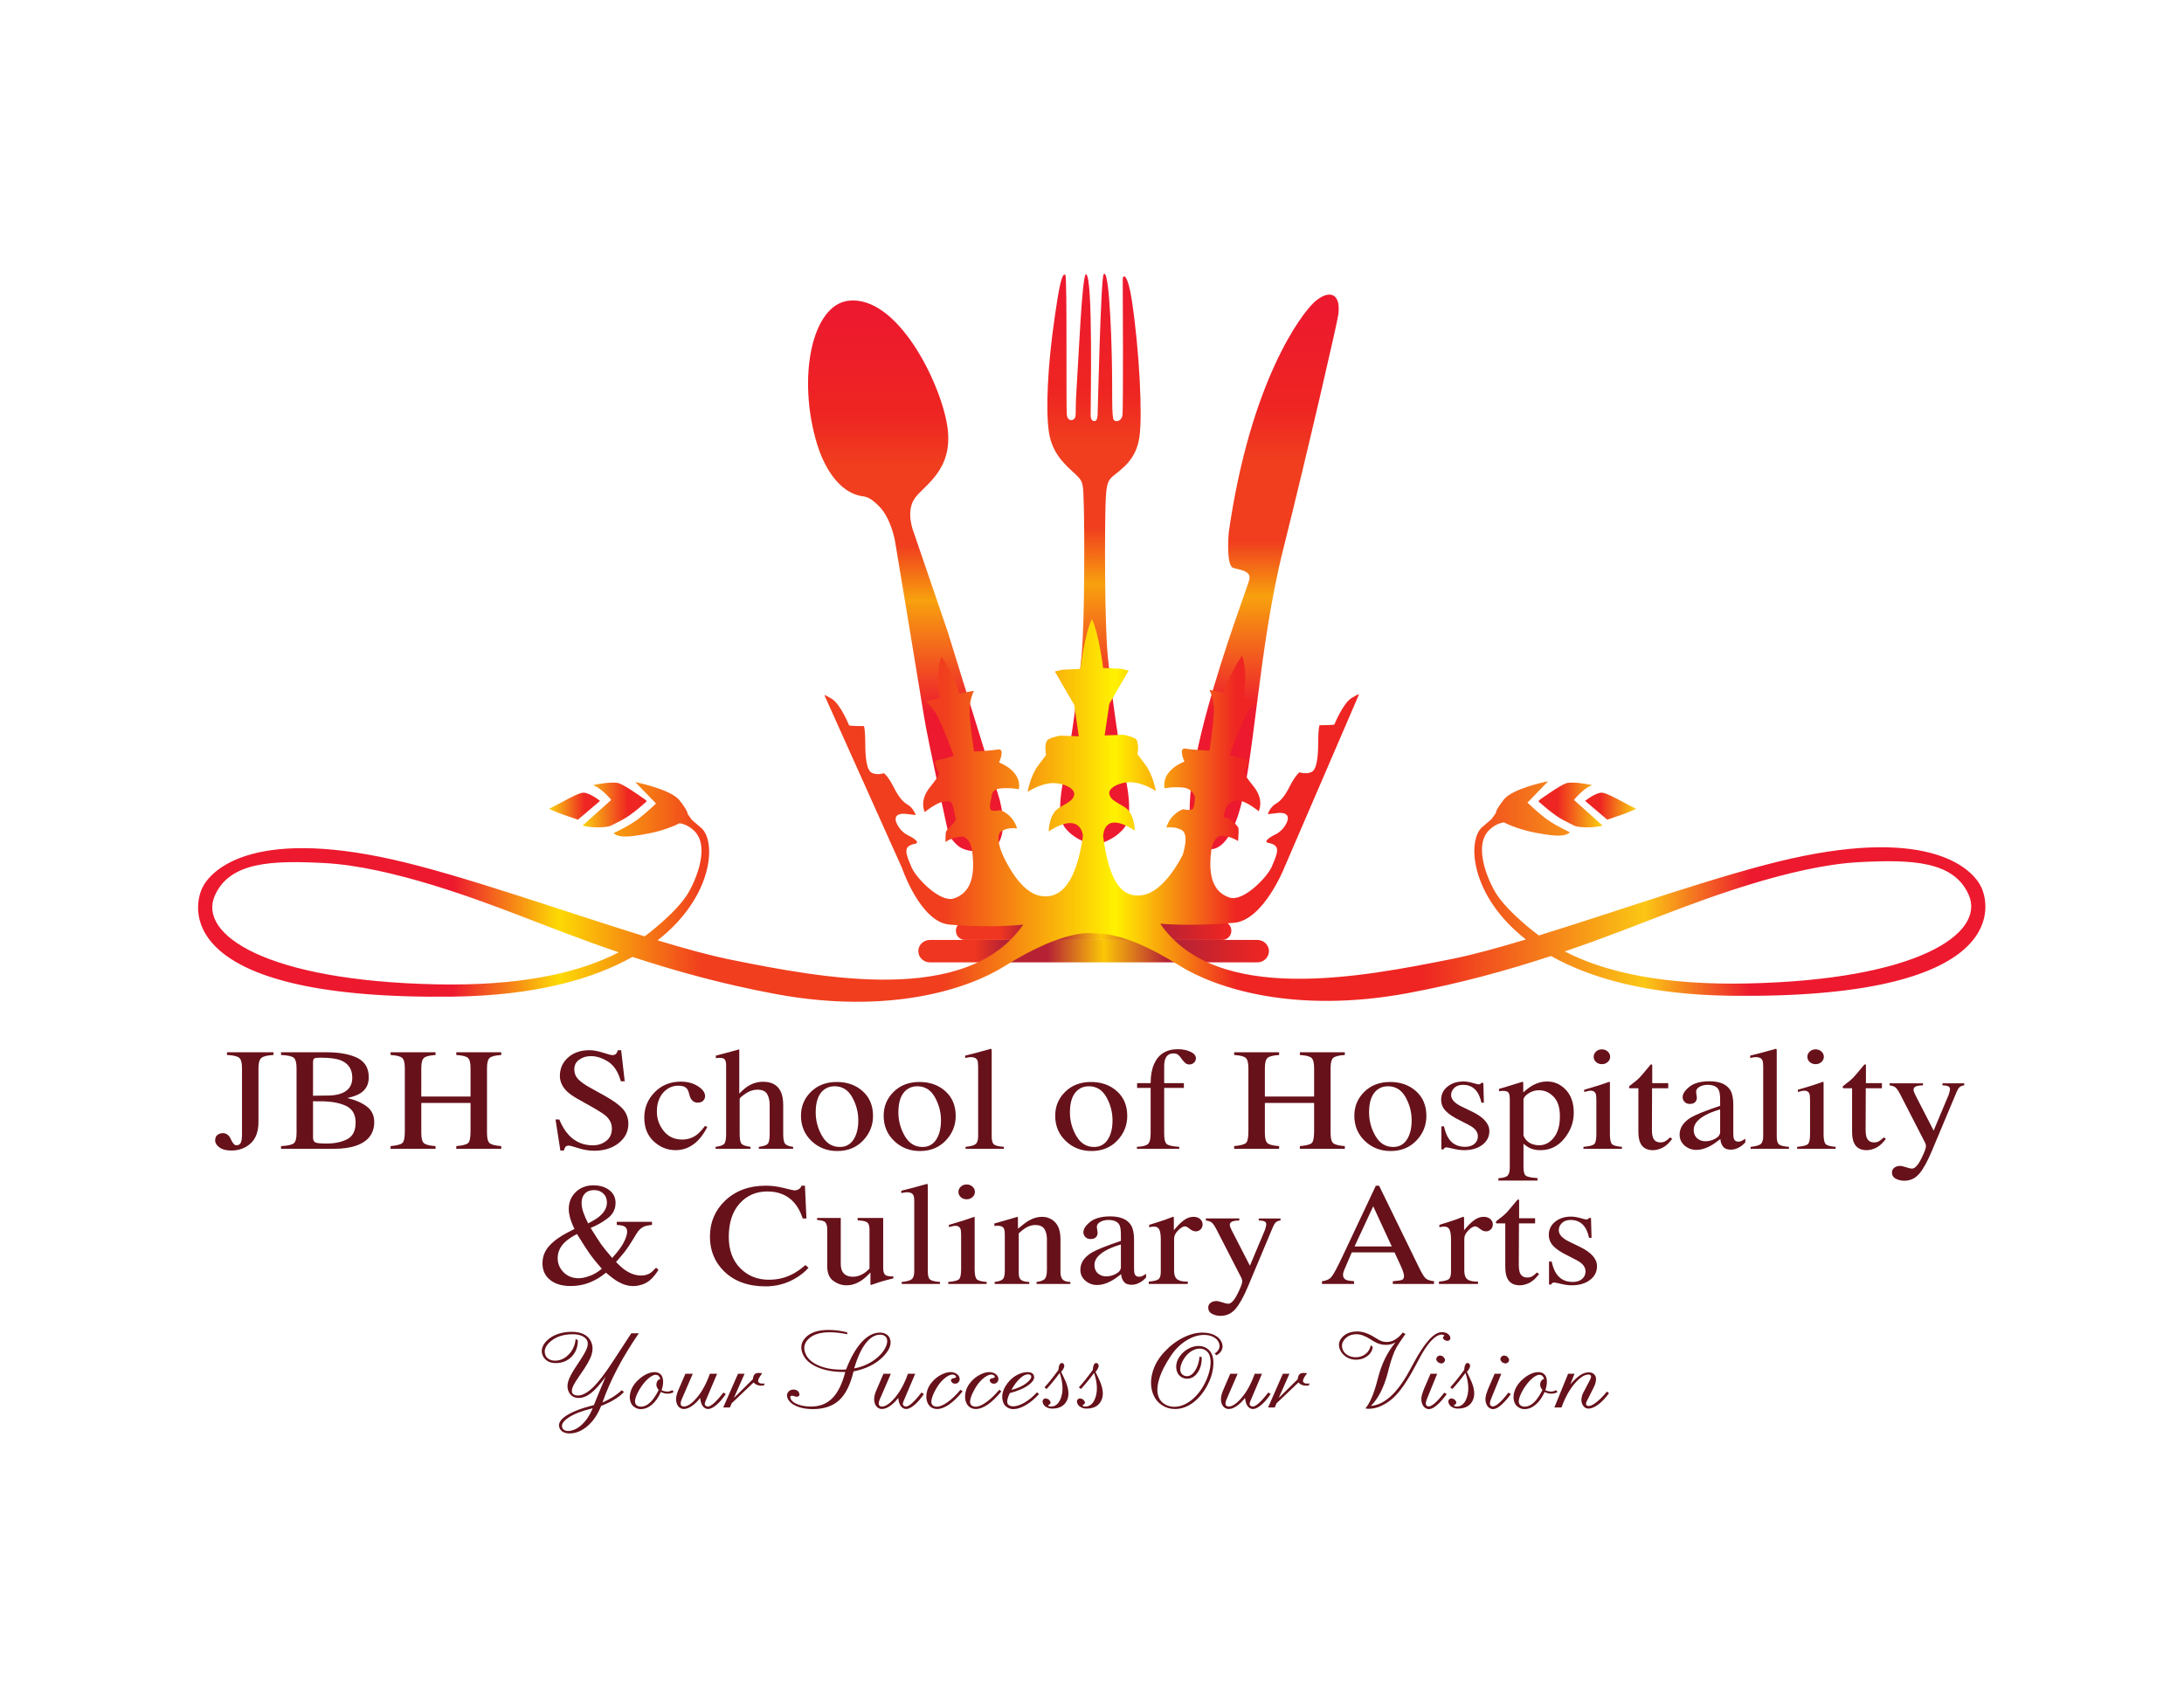 <?xml version="1.0" encoding="UTF-8" standalone="no"?>
<svg
   xmlns:dc="http://purl.org/dc/elements/1.1/"
   xmlns:cc="http://creativecommons.org/ns#"
   xmlns:rdf="http://www.w3.org/1999/02/22-rdf-syntax-ns#"
   xmlns:svg="http://www.w3.org/2000/svg"
   xmlns="http://www.w3.org/2000/svg"
   viewBox="0 0 402.029 314.183"
   height="314.183"
   width="402.029"
   xml:space="preserve"
   id="svg2"
   version="1.1"><defs
     id="defs6"><clipPath
       id="clipPath18"
       clipPathUnits="userSpaceOnUse"><path
         id="path16"
         d="M 0,235.637 H 301.522 V 0 H 0 Z" /></clipPath><linearGradient
       id="linearGradient240"
       spreadMethod="pad"
       gradientTransform="matrix(48.416,0,0,48.416,126.815,104.346)"
       gradientUnits="userSpaceOnUse"
       y2="0"
       x2="1"
       y1="0"
       x1="0"><stop
         id="stop220"
         offset="0"
         style="stop-opacity:1;stop-color:#ef3620" /><stop
         id="stop222"
         offset="0.099"
         style="stop-opacity:1;stop-color:#ef3620" /><stop
         id="stop224"
         offset="0.161"
         style="stop-opacity:1;stop-color:#ef3620" /><stop
         id="stop226"
         offset="0.246"
         style="stop-opacity:1;stop-color:#b62234" /><stop
         id="stop228"
         offset="0.37"
         style="stop-opacity:1;stop-color:#b62234" /><stop
         id="stop230"
         offset="0.529"
         style="stop-opacity:1;stop-color:#fbc707" /><stop
         id="stop232"
         offset="0.706"
         style="stop-opacity:1;stop-color:#b62234" /><stop
         id="stop234"
         offset="0.737"
         style="stop-opacity:1;stop-color:#b62234" /><stop
         id="stop236"
         offset="0.988"
         style="stop-opacity:1;stop-color:#ee2522" /><stop
         id="stop238"
         offset="1"
         style="stop-opacity:1;stop-color:#ee2522" /></linearGradient><linearGradient
       id="linearGradient276"
       spreadMethod="pad"
       gradientTransform="matrix(38.04,0,0,38.04,132.003,107.168)"
       gradientUnits="userSpaceOnUse"
       y2="0"
       x2="1"
       y1="0"
       x1="0"><stop
         id="stop256"
         offset="0"
         style="stop-opacity:1;stop-color:#ef3620" /><stop
         id="stop258"
         offset="0.099"
         style="stop-opacity:1;stop-color:#ef3620" /><stop
         id="stop260"
         offset="0.161"
         style="stop-opacity:1;stop-color:#ef3620" /><stop
         id="stop262"
         offset="0.246"
         style="stop-opacity:1;stop-color:#b62234" /><stop
         id="stop264"
         offset="0.37"
         style="stop-opacity:1;stop-color:#b62234" /><stop
         id="stop266"
         offset="0.529"
         style="stop-opacity:1;stop-color:#fbc707" /><stop
         id="stop268"
         offset="0.706"
         style="stop-opacity:1;stop-color:#b62234" /><stop
         id="stop270"
         offset="0.737"
         style="stop-opacity:1;stop-color:#b62234" /><stop
         id="stop272"
         offset="0.988"
         style="stop-opacity:1;stop-color:#ee2522" /><stop
         id="stop274"
         offset="1"
         style="stop-opacity:1;stop-color:#ee2522" /></linearGradient><linearGradient
       id="linearGradient298"
       spreadMethod="pad"
       gradientTransform="matrix(8.873,0,0,8.873,80.446,124.495)"
       gradientUnits="userSpaceOnUse"
       y2="0"
       x2="1"
       y1="0"
       x1="0"><stop
         id="stop292"
         offset="0"
         style="stop-opacity:1;stop-color:#fad310" /><stop
         id="stop294"
         offset="0.706"
         style="stop-opacity:1;stop-color:#ee2522" /><stop
         id="stop296"
         offset="1"
         style="stop-opacity:1;stop-color:#ee2522" /></linearGradient><linearGradient
       id="linearGradient320"
       spreadMethod="pad"
       gradientTransform="matrix(7.055,0,0,7.055,75.804,124.369)"
       gradientUnits="userSpaceOnUse"
       y2="0"
       x2="1"
       y1="0"
       x1="0"><stop
         id="stop314"
         offset="0"
         style="stop-opacity:1;stop-color:#fad310" /><stop
         id="stop316"
         offset="0.706"
         style="stop-opacity:1;stop-color:#ee2522" /><stop
         id="stop318"
         offset="1"
         style="stop-opacity:1;stop-color:#ee2522" /></linearGradient><linearGradient
       id="linearGradient342"
       spreadMethod="pad"
       gradientTransform="matrix(-8.873,0,0,8.873,221.311,124.495)"
       gradientUnits="userSpaceOnUse"
       y2="0"
       x2="1"
       y1="0"
       x1="0"><stop
         id="stop336"
         offset="0"
         style="stop-opacity:1;stop-color:#fad310" /><stop
         id="stop338"
         offset="0.706"
         style="stop-opacity:1;stop-color:#ee2522" /><stop
         id="stop340"
         offset="1"
         style="stop-opacity:1;stop-color:#ee2522" /></linearGradient><linearGradient
       id="linearGradient364"
       spreadMethod="pad"
       gradientTransform="matrix(-7.055,0,0,7.055,225.953,124.369)"
       gradientUnits="userSpaceOnUse"
       y2="0"
       x2="1"
       y1="0"
       x1="0"><stop
         id="stop358"
         offset="0"
         style="stop-opacity:1;stop-color:#fad310" /><stop
         id="stop360"
         offset="0.706"
         style="stop-opacity:1;stop-color:#ee2522" /><stop
         id="stop362"
         offset="1"
         style="stop-opacity:1;stop-color:#ee2522" /></linearGradient><linearGradient
       id="linearGradient400"
       spreadMethod="pad"
       gradientTransform="matrix(-3.3e-6,76.117,-76.117,-3.3e-6,125.184,118.087)"
       gradientUnits="userSpaceOnUse"
       y2="0"
       x2="1"
       y1="0"
       x1="0"><stop
         id="stop380"
         offset="0"
         style="stop-opacity:1;stop-color:#ed192e" /><stop
         id="stop382"
         offset="0.099"
         style="stop-opacity:1;stop-color:#ed192e" /><stop
         id="stop384"
         offset="0.25"
         style="stop-opacity:1;stop-color:#ed192e" /><stop
         id="stop386"
         offset="0.456"
         style="stop-opacity:1;stop-color:#f8a10e" /><stop
         id="stop388"
         offset="0.555"
         style="stop-opacity:1;stop-color:#f03e1e" /><stop
         id="stop390"
         offset="0.63"
         style="stop-opacity:1;stop-color:#f03e1e" /><stop
         id="stop392"
         offset="0.702"
         style="stop-opacity:1;stop-color:#f03e1e" /><stop
         id="stop394"
         offset="0.793"
         style="stop-opacity:1;stop-color:#ee2522" /><stop
         id="stop396"
         offset="0.977"
         style="stop-opacity:1;stop-color:#ed192e" /><stop
         id="stop398"
         offset="1"
         style="stop-opacity:1;stop-color:#ed192e" /></linearGradient><linearGradient
       id="linearGradient436"
       spreadMethod="pad"
       gradientTransform="matrix(-3.3e-6,76.598,-76.598,-3.3e-6,172.553,118.414)"
       gradientUnits="userSpaceOnUse"
       y2="0"
       x2="1"
       y1="0"
       x1="0"><stop
         id="stop416"
         offset="0"
         style="stop-opacity:1;stop-color:#ed192e" /><stop
         id="stop418"
         offset="0.099"
         style="stop-opacity:1;stop-color:#ed192e" /><stop
         id="stop420"
         offset="0.25"
         style="stop-opacity:1;stop-color:#ed192e" /><stop
         id="stop422"
         offset="0.456"
         style="stop-opacity:1;stop-color:#f8a10e" /><stop
         id="stop424"
         offset="0.555"
         style="stop-opacity:1;stop-color:#f03e1e" /><stop
         id="stop426"
         offset="0.63"
         style="stop-opacity:1;stop-color:#f03e1e" /><stop
         id="stop428"
         offset="0.702"
         style="stop-opacity:1;stop-color:#f03e1e" /><stop
         id="stop430"
         offset="0.793"
         style="stop-opacity:1;stop-color:#ee2522" /><stop
         id="stop432"
         offset="0.977"
         style="stop-opacity:1;stop-color:#ed192e" /><stop
         id="stop434"
         offset="1"
         style="stop-opacity:1;stop-color:#ed192e" /></linearGradient><linearGradient
       id="linearGradient472"
       spreadMethod="pad"
       gradientTransform="matrix(-3.5e-6,78.832,-78.832,-3.5e-6,151.096,119.06)"
       gradientUnits="userSpaceOnUse"
       y2="0"
       x2="1"
       y1="0"
       x1="0"><stop
         id="stop452"
         offset="0"
         style="stop-opacity:1;stop-color:#ed192e" /><stop
         id="stop454"
         offset="0.099"
         style="stop-opacity:1;stop-color:#ed192e" /><stop
         id="stop456"
         offset="0.25"
         style="stop-opacity:1;stop-color:#ed192e" /><stop
         id="stop458"
         offset="0.456"
         style="stop-opacity:1;stop-color:#f8a10e" /><stop
         id="stop460"
         offset="0.555"
         style="stop-opacity:1;stop-color:#f03e1e" /><stop
         id="stop462"
         offset="0.63"
         style="stop-opacity:1;stop-color:#f03e1e" /><stop
         id="stop464"
         offset="0.702"
         style="stop-opacity:1;stop-color:#f03e1e" /><stop
         id="stop466"
         offset="0.793"
         style="stop-opacity:1;stop-color:#ee2522" /><stop
         id="stop468"
         offset="0.977"
         style="stop-opacity:1;stop-color:#ed192e" /><stop
         id="stop470"
         offset="1"
         style="stop-opacity:1;stop-color:#ed192e" /></linearGradient><linearGradient
       id="linearGradient516"
       spreadMethod="pad"
       gradientTransform="matrix(246.821,0,0,246.821,27.351,122.883)"
       gradientUnits="userSpaceOnUse"
       y2="0"
       x2="1"
       y1="0"
       x1="0"><stop
         id="stop488"
         offset="0"
         style="stop-opacity:1;stop-color:#ed192e" /><stop
         id="stop490"
         offset="0.099"
         style="stop-opacity:1;stop-color:#ed192e" /><stop
         id="stop492"
         offset="0.143"
         style="stop-opacity:1;stop-color:#ed192e" /><stop
         id="stop494"
         offset="0.202"
         style="stop-opacity:1;stop-color:#fdda04" /><stop
         id="stop496"
         offset="0.282"
         style="stop-opacity:1;stop-color:#f03e1e" /><stop
         id="stop498"
         offset="0.341"
         style="stop-opacity:1;stop-color:#f03e1e" /><stop
         id="stop500"
         offset="0.417"
         style="stop-opacity:1;stop-color:#f03e1e" /><stop
         id="stop502"
         offset="0.513"
         style="stop-opacity:1;stop-color:#fff200" /><stop
         id="stop504"
         offset="0.581"
         style="stop-opacity:1;stop-color:#ee2522" /><stop
         id="stop506"
         offset="0.685"
         style="stop-opacity:1;stop-color:#ee2522" /><stop
         id="stop508"
         offset="0.809"
         style="stop-opacity:1;stop-color:#fbc714" /><stop
         id="stop510"
         offset="0.868"
         style="stop-opacity:1;stop-color:#ed192e" /><stop
         id="stop512"
         offset="0.977"
         style="stop-opacity:1;stop-color:#ed192e" /><stop
         id="stop514"
         offset="1"
         style="stop-opacity:1;stop-color:#ed192e" /></linearGradient></defs><g
     transform="matrix(1.333,0,0,-1.333,0,314.183)"
     id="g10"><g
       id="g12"><g
         clip-path="url(#clipPath18)"
         id="g14"><g
           transform="translate(260.941,85.817)"
           id="g20"><path
             id="path22"
             style="fill:#67111a;fill-opacity:1;fill-rule:nonzero;stroke:none"
             d="m 0,0 c 0.364,-0.046 0.64,-0.146 0.825,-0.3 0.186,-0.154 0.403,-0.474 0.651,-0.959 l 3.445,-6.705 0.073,-0.224 0.031,-0.214 c 0,-0.285 -0.223,-0.873 -0.669,-1.764 -0.447,-0.891 -0.871,-1.336 -1.274,-1.336 -0.159,0 -0.423,0.062 -0.794,0.187 -0.371,0.125 -0.65,0.187 -0.837,0.187 -0.324,0 -0.592,-0.084 -0.804,-0.251 -0.213,-0.167 -0.319,-0.382 -0.319,-0.644 0,-0.4 0.179,-0.692 0.536,-0.876 0.357,-0.184 0.739,-0.276 1.148,-0.276 0.838,0 1.53,0.319 2.077,0.955 0.546,0.636 1.118,1.663 1.716,3.079 l 3.444,8.206 c 0.109,0.278 0.238,0.495 0.388,0.651 0.149,0.155 0.373,0.25 0.672,0.284 V 0.276 H 7.303 V 0 L 7.642,-0.02 C 7.846,-0.034 8.014,-0.081 8.145,-0.161 8.276,-0.242 8.341,-0.369 8.341,-0.544 8.341,-0.611 8.318,-0.738 8.27,-0.926 8.223,-1.114 8.188,-1.235 8.167,-1.289 l -2.084,-4.964 -2.53,4.925 c -0.095,0.194 -0.16,0.34 -0.197,0.437 l -0.054,0.287 c 0,0.255 0.167,0.426 0.503,0.513 C 3.979,-0.037 4.249,-0.007 4.613,0 V 0.276 L 0,0.276 Z" /></g><g
           transform="translate(257.674,86.122)"
           id="g24"><path
             id="path26"
             style="fill:#67111a;fill-opacity:1;fill-rule:nonzero;stroke:none"
             d="m 0,0 v 2.42 l -0.027,0.148 -0.17,0.02 C -1.02,1.591 -1.543,0.976 -1.766,0.743 -1.988,0.51 -2.35,0.207 -2.853,-0.167 -3.028,-0.299 -3.132,-0.382 -3.165,-0.418 l -0.049,-0.153 0.027,-0.078 0.082,-0.059 h 1.192 v -5.963 c 0,-0.663 0.084,-1.181 0.251,-1.555 0.306,-0.688 0.889,-1.033 1.749,-1.033 0.394,0 0.802,0.095 1.225,0.286 0.423,0.19 0.823,0.515 1.202,0.974 l 0.241,0.295 -0.284,0.216 C 2.223,-7.73 2.002,-7.907 1.809,-8.019 1.616,-8.131 1.388,-8.186 1.126,-8.186 c -0.51,0 -0.853,0.226 -1.028,0.679 -0.094,0.256 -0.142,0.633 -0.142,1.131 l 0.022,5.668 h 2.23 l 0,0.708 z" /></g><g
           transform="translate(248.175,77.05)"
           id="g28"><path
             id="path30"
             style="fill:#67111a;fill-opacity:1;fill-rule:nonzero;stroke:none"
             d="M 0,0 H 5.313 V 0.275 C 4.606,0.328 4.152,0.449 3.952,0.64 3.752,0.83 3.651,1.299 3.651,2.047 V 9.111 L 3.63,9.259 C 3.571,9.259 3.44,9.219 3.236,9.141 2.733,8.95 1.844,8.668 0.569,8.294 L 0.098,8.157 V 7.852 C 0.463,7.943 0.683,7.996 0.76,8.009 l 0.235,0.02 c 0.35,0 0.579,-0.135 0.689,-0.404 C 1.749,7.461 1.782,7.166 1.782,6.74 V 2.047 C 1.782,1.279 1.68,0.808 1.476,0.635 1.272,0.461 0.78,0.341 0,0.275 Z" /></g><g
           transform="translate(249.586,89.758)"
           id="g32"><path
             id="path34"
             style="fill:#67111a;fill-opacity:1;fill-rule:nonzero;stroke:none"
             d="m 0,0 c 0,-0.281 0.109,-0.521 0.328,-0.72 0.219,-0.199 0.488,-0.298 0.809,-0.298 0.313,0 0.581,0.099 0.803,0.298 C 2.163,-0.521 2.274,-0.281 2.274,0 2.274,0.287 2.163,0.53 1.94,0.73 1.718,0.929 1.45,1.028 1.137,1.028 0.816,1.028 0.547,0.927 0.328,0.725 0.109,0.522 0,0.281 0,0" /></g><g
           transform="translate(241.749,77.05)"
           id="g36"><path
             id="path38"
             style="fill:#67111a;fill-opacity:1;fill-rule:nonzero;stroke:none"
             d="M 0,0 H 5.291 V 0.275 C 4.606,0.321 4.154,0.428 3.936,0.595 3.717,0.762 3.608,1.132 3.608,1.702 v 11.797 c 0,0.132 -0.006,0.217 -0.017,0.256 L 3.498,13.814 C 2.114,13.421 0.929,13.106 -0.055,12.87 v -0.325 c 0.182,0.039 0.334,0.069 0.454,0.089 l 0.333,0.029 c 0.445,0 0.74,-0.138 0.886,-0.413 0.08,-0.164 0.12,-0.463 0.12,-0.896 V 1.742 C 1.738,1.197 1.618,0.831 1.378,0.644 1.137,0.457 0.678,0.335 0,0.275 Z" /></g><g
           transform="translate(228.164,86.122)"
           id="g40"><path
             id="path42"
             style="fill:#67111a;fill-opacity:1;fill-rule:nonzero;stroke:none"
             d="m 0,0 v 2.42 l -0.027,0.148 -0.17,0.02 C -1.02,1.591 -1.543,0.976 -1.766,0.743 -1.988,0.51 -2.35,0.207 -2.853,-0.167 -3.028,-0.299 -3.132,-0.382 -3.165,-0.418 l -0.049,-0.153 0.027,-0.078 0.082,-0.059 h 1.192 v -5.963 c 0,-0.663 0.084,-1.181 0.251,-1.555 0.306,-0.688 0.889,-1.033 1.749,-1.033 0.394,0 0.802,0.095 1.225,0.286 0.423,0.19 0.823,0.515 1.202,0.974 l 0.241,0.295 -0.284,0.216 C 2.223,-7.73 2.002,-7.907 1.809,-8.019 1.616,-8.131 1.388,-8.186 1.126,-8.186 c -0.51,0 -0.853,0.226 -1.028,0.679 -0.094,0.256 -0.142,0.633 -0.142,1.131 l 0.022,5.668 h 2.23 l 0,0.708 z" /></g><g
           transform="translate(218.666,77.05)"
           id="g44"><path
             id="path46"
             style="fill:#67111a;fill-opacity:1;fill-rule:nonzero;stroke:none"
             d="M 0,0 H 5.313 V 0.275 C 4.606,0.328 4.152,0.449 3.952,0.64 3.752,0.83 3.651,1.299 3.651,2.047 V 9.111 L 3.63,9.259 C 3.571,9.259 3.44,9.219 3.236,9.141 2.733,8.95 1.844,8.668 0.569,8.294 L 0.098,8.157 V 7.852 C 0.463,7.943 0.683,7.996 0.76,8.009 l 0.235,0.02 c 0.35,0 0.579,-0.135 0.689,-0.404 C 1.749,7.461 1.782,7.166 1.782,6.74 V 2.047 C 1.782,1.279 1.68,0.808 1.476,0.635 1.272,0.461 0.78,0.341 0,0.275 Z" /></g><g
           transform="translate(220.076,89.758)"
           id="g48"><path
             id="path50"
             style="fill:#67111a;fill-opacity:1;fill-rule:nonzero;stroke:none"
             d="m 0,0 c 0,-0.281 0.109,-0.521 0.328,-0.72 0.219,-0.199 0.488,-0.298 0.809,-0.298 0.313,0 0.581,0.099 0.803,0.298 C 2.163,-0.521 2.274,-0.281 2.274,0 2.274,0.287 2.163,0.53 1.94,0.73 1.718,0.929 1.45,1.028 1.137,1.028 0.816,1.028 0.547,0.927 0.328,0.725 0.109,0.522 0,0.281 0,0" /></g><g
           transform="translate(199.046,76.972)"
           id="g52"><path
             id="path54"
             style="fill:#67111a;fill-opacity:1;fill-rule:nonzero;stroke:none"
             d="m 0,0 h 0.284 l 0.153,0.202 0.229,0.083 c 0.102,0 0.43,-0.065 0.982,-0.196 0.553,-0.132 1.048,-0.197 1.485,-0.197 1.04,0 1.882,0.246 2.526,0.738 0.644,0.492 0.966,1.125 0.966,1.899 0,1.01 -0.776,1.895 -2.329,2.656 L 2.853,5.884 C 1.848,6.356 1.345,6.894 1.345,7.497 1.345,7.878 1.49,8.209 1.782,8.491 2.073,8.773 2.474,8.914 2.985,8.914 3.837,8.914 4.489,8.586 4.941,7.93 5.189,7.576 5.386,7.081 5.532,6.445 H 5.871 L 5.794,9.19 H 5.532 L 5.379,9.032 C 5.32,9 5.226,8.983 5.095,8.983 5.036,8.983 4.776,9.049 4.313,9.18 3.85,9.311 3.425,9.377 3.039,9.377 2.157,9.377 1.425,9.141 0.842,8.668 0.259,8.196 -0.033,7.592 -0.033,6.858 -0.033,6.261 0.179,5.743 0.602,5.303 1.025,4.864 1.684,4.428 2.581,3.995 L 3.805,3.365 C 4.264,3.122 4.584,2.873 4.767,2.617 4.949,2.361 5.04,2.096 5.04,1.82 5.04,1.387 4.882,1.035 4.565,0.763 4.249,0.49 3.818,0.354 3.273,0.354 2.291,0.354 1.546,0.722 1.037,1.456 0.754,1.856 0.528,2.43 0.361,3.178 H 0 Z" /></g><g
           transform="translate(170.429,77.05)"
           id="g56"><path
             id="path58"
             style="fill:#67111a;fill-opacity:1;fill-rule:nonzero;stroke:none"
             d="M 0,0 H 6.21 V 0.374 C 5.391,0.433 4.858,0.566 4.611,0.775 4.365,0.984 4.242,1.454 4.242,2.184 v 4.152 h 6.8 V 2.42 C 11.042,1.552 10.934,1.014 10.719,0.805 10.504,0.596 9.956,0.452 9.074,0.374 V 0 h 6.21 v 0.374 c -0.824,0.065 -1.358,0.2 -1.602,0.406 -0.244,0.205 -0.366,0.674 -0.366,1.404 v 8.964 c 0,0.721 0.122,1.19 0.366,1.407 0.244,0.216 0.778,0.351 1.602,0.403 v 0.374 h -6.21 v -0.374 c 0.831,-0.052 1.366,-0.187 1.607,-0.403 0.241,-0.217 0.361,-0.686 0.361,-1.407 V 7.222 h -6.8 v 3.926 c 0,0.721 0.123,1.19 0.369,1.407 0.247,0.216 0.78,0.351 1.599,0.403 v 0.374 H 0 V 12.958 C 0.824,12.906 1.357,12.771 1.602,12.555 1.846,12.338 1.968,11.869 1.968,11.148 V 2.42 C 1.968,1.552 1.858,1.015 1.64,0.81 1.421,0.604 0.875,0.459 0,0.374 Z" /></g><g
           transform="translate(157.005,77.05)"
           id="g60"><path
             id="path62"
             style="fill:#67111a;fill-opacity:1;fill-rule:nonzero;stroke:none"
             d="M 0,0 H 5.838 V 0.275 C 4.898,0.335 4.316,0.467 4.094,0.674 3.872,0.881 3.761,1.354 3.761,2.096 v 6.316 h 2.722 v 0.66 H 3.761 v 2.332 c 0,0.426 0.054,0.77 0.163,1.033 0.196,0.492 0.569,0.738 1.12,0.738 0.247,0 0.439,-0.048 0.577,-0.143 0.138,-0.095 0.257,-0.212 0.359,-0.349 l 0.185,-0.256 c 0.21,-0.289 0.391,-0.49 0.544,-0.605 0.152,-0.115 0.333,-0.172 0.544,-0.172 0.246,0 0.456,0.085 0.63,0.255 0.175,0.171 0.262,0.365 0.262,0.581 0,0.387 -0.254,0.695 -0.761,0.925 C 6.876,13.64 6.301,13.755 5.659,13.755 4.06,13.755 2.961,13.07 2.362,11.699 2.048,10.984 1.891,10.108 1.891,9.072 H 0.022 V 8.412 H 1.891 V 2.096 C 1.891,1.368 1.769,0.89 1.525,0.664 1.281,0.438 0.772,0.308 0,0.275 Z" /></g><g
           transform="translate(133.338,77.05)"
           id="g64"><path
             id="path66"
             style="fill:#67111a;fill-opacity:1;fill-rule:nonzero;stroke:none"
             d="M 0,0 H 5.291 V 0.275 C 4.606,0.321 4.154,0.428 3.936,0.595 3.717,0.762 3.608,1.132 3.608,1.702 v 11.797 c 0,0.132 -0.006,0.217 -0.017,0.256 L 3.498,13.814 C 2.114,13.421 0.929,13.106 -0.055,12.87 v -0.325 c 0.182,0.039 0.334,0.069 0.454,0.089 l 0.333,0.029 c 0.445,0 0.74,-0.138 0.886,-0.413 0.08,-0.164 0.12,-0.463 0.12,-0.896 V 1.742 C 1.738,1.197 1.618,0.831 1.378,0.644 1.137,0.457 0.678,0.335 0,0.275 Z" /></g><g
           transform="translate(237.542,79.382)"
           id="g68"><path
             id="path70"
             style="fill:#67111a;fill-opacity:1;fill-rule:nonzero;stroke:none"
             d="m 0,0 c 0,-0.374 -0.221,-0.682 -0.661,-0.925 -0.441,-0.243 -0.902,-0.364 -1.383,-0.364 -0.35,0 -0.667,0.092 -0.952,0.276 -0.437,0.282 -0.655,0.721 -0.655,1.318 0,0.741 0.524,1.404 1.574,1.988 C -1.531,2.594 -0.838,2.87 0,3.119 Z M 2.908,-1.269 C 2.799,-1.315 2.66,-1.338 2.493,-1.338 c -0.299,0 -0.496,0.128 -0.591,0.384 -0.058,0.144 -0.087,0.406 -0.087,0.787 v 3.945 c 0,0.866 -0.135,1.525 -0.405,1.978 -0.503,0.826 -1.461,1.24 -2.875,1.24 -1.217,0 -2.141,-0.251 -2.771,-0.753 -0.631,-0.502 -0.946,-0.982 -0.946,-1.441 0,-0.237 0.087,-0.452 0.262,-0.645 0.175,-0.193 0.427,-0.29 0.755,-0.29 0.211,0 0.393,0.042 0.546,0.128 0.27,0.144 0.405,0.4 0.405,0.767 0,0.053 -0.018,0.172 -0.055,0.359 -0.036,0.187 -0.054,0.32 -0.054,0.399 0,0.308 0.167,0.551 0.502,0.728 0.336,0.17 0.689,0.256 1.061,0.256 0.78,0 1.293,-0.22 1.541,-0.66 C -0.073,5.582 0,5.116 0,4.447 V 3.611 C -2.004,2.935 -3.342,2.401 -4.012,2.007 -5.069,1.371 -5.597,0.577 -5.597,-0.374 c 0,-0.61 0.229,-1.113 0.688,-1.51 0.46,-0.397 1.002,-0.595 1.629,-0.595 0.598,0 1.228,0.177 1.892,0.531 0.393,0.21 0.867,0.531 1.421,0.964 0.022,-0.4 0.144,-0.745 0.366,-1.033 0.222,-0.289 0.581,-0.433 1.077,-0.433 0.422,0 0.838,0.125 1.246,0.374 0.27,0.164 0.521,0.374 0.754,0.63 v 0.511 C 3.207,-1.112 3.017,-1.223 2.908,-1.269" /></g><g
           transform="translate(214.577,78.599)"
           id="g72"><path
             id="path74"
             style="fill:#67111a;fill-opacity:1;fill-rule:nonzero;stroke:none"
             d="m 0,0 c -0.557,-0.704 -1.23,-1.056 -2.017,-1.056 -0.51,0 -0.953,0.109 -1.328,0.329 -0.376,0.219 -0.658,0.552 -0.848,0.997 v 4.943 c 0,0.288 0.223,0.581 0.667,0.879 0.445,0.298 0.937,0.447 1.476,0.447 0.765,0 1.438,-0.298 2.017,-0.894 C 0.547,5.049 0.836,4.148 0.836,2.943 0.836,1.685 0.558,0.704 0,0 M -0.935,7.75 C -1.627,7.75 -2.301,7.566 -2.957,7.199 -3.322,6.989 -3.744,6.668 -4.225,6.235 V 7.563 L -4.253,7.666 -4.335,7.71 C -5.763,7.264 -6.496,7.038 -6.532,7.031 L -7.571,6.727 V 6.402 c 0.132,0.019 0.232,0.033 0.301,0.039 l 0.224,0.01 c 0.372,0 0.625,-0.071 0.76,-0.212 0.135,-0.141 0.202,-0.46 0.202,-0.959 v -9.446 c 0,-0.478 -0.092,-0.829 -0.277,-1.052 -0.184,-0.223 -0.617,-0.355 -1.297,-0.394 v -0.325 h 5.4 v 0.345 c -0.808,0.052 -1.333,0.154 -1.574,0.305 -0.24,0.151 -0.361,0.557 -0.361,1.22 v 3.227 c 0.394,-0.367 0.824,-0.62 1.29,-0.758 0.299,-0.091 0.653,-0.137 1.061,-0.137 1.319,0 2.414,0.534 3.285,1.602 0.871,1.068 1.307,2.257 1.307,3.568 0,1.337 -0.363,2.39 -1.088,3.16 C 0.936,7.365 0.071,7.75 -0.935,7.75" /></g><g
           transform="translate(194.279,78.32)"
           id="g76"><path
             id="path78"
             style="fill:#67111a;fill-opacity:1;fill-rule:nonzero;stroke:none"
             d="m 0,0 c -0.442,-0.676 -1.072,-1.013 -1.889,-1.013 -1.045,0 -1.861,0.505 -2.448,1.515 -0.588,1.01 -0.882,2.099 -0.882,3.266 0,1.463 0.365,2.493 1.095,3.09 0.424,0.341 0.924,0.512 1.501,0.512 1.066,0 1.88,-0.502 2.442,-1.506 C 0.381,4.861 0.663,3.791 0.663,2.657 0.663,1.561 0.442,0.676 0,0 M -2.311,7.96 C -3.762,7.96 -4.948,7.509 -5.87,6.607 -6.792,5.705 -7.253,4.601 -7.253,3.296 c 0,-1.397 0.485,-2.558 1.454,-3.483 0.97,-0.925 2.154,-1.387 3.554,-1.387 1.457,0 2.645,0.482 3.564,1.446 0.918,0.964 1.377,2.099 1.377,3.404 0,1.417 -0.474,2.552 -1.421,3.405 C 0.327,7.534 -0.868,7.96 -2.311,7.96" /></g><g
           transform="translate(152.97,78.32)"
           id="g80"><path
             id="path82"
             style="fill:#67111a;fill-opacity:1;fill-rule:nonzero;stroke:none"
             d="m 0,0 c -0.442,-0.676 -1.072,-1.013 -1.889,-1.013 -1.045,0 -1.861,0.505 -2.448,1.515 -0.588,1.01 -0.882,2.099 -0.882,3.266 0,1.463 0.365,2.493 1.095,3.09 0.424,0.341 0.924,0.512 1.501,0.512 1.066,0 1.88,-0.502 2.442,-1.506 C 0.381,4.861 0.663,3.791 0.663,2.657 0.663,1.561 0.442,0.676 0,0 m -2.311,7.96 c -1.45,0 -2.637,-0.451 -3.558,-1.353 -0.923,-0.902 -1.383,-2.006 -1.383,-3.311 0,-1.397 0.484,-2.558 1.454,-3.483 0.969,-0.925 2.153,-1.387 3.553,-1.387 1.457,0 2.645,0.482 3.564,1.446 0.918,0.964 1.377,2.099 1.377,3.404 0,1.417 -0.474,2.552 -1.421,3.405 C 0.327,7.534 -0.868,7.96 -2.311,7.96" /></g><g
           transform="translate(129.281,78.32)"
           id="g84"><path
             id="path86"
             style="fill:#67111a;fill-opacity:1;fill-rule:nonzero;stroke:none"
             d="m 0,0 c -0.442,-0.676 -1.072,-1.013 -1.889,-1.013 -1.045,0 -1.861,0.505 -2.448,1.515 -0.588,1.01 -0.882,2.099 -0.882,3.266 0,1.463 0.365,2.493 1.095,3.09 0.424,0.341 0.924,0.512 1.501,0.512 1.066,0 1.88,-0.502 2.442,-1.506 C 0.381,4.861 0.663,3.791 0.663,2.657 0.663,1.561 0.442,0.676 0,0 m -2.311,7.96 c -1.45,0 -2.637,-0.451 -3.559,-1.353 -0.922,-0.902 -1.383,-2.006 -1.383,-3.311 0,-1.397 0.485,-2.558 1.454,-3.483 0.97,-0.925 2.154,-1.387 3.554,-1.387 1.457,0 2.645,0.482 3.564,1.446 0.918,0.964 1.377,2.099 1.377,3.404 0,1.417 -0.474,2.552 -1.421,3.405 C 0.327,7.534 -0.868,7.96 -2.311,7.96" /></g><g
           transform="translate(117.863,78.32)"
           id="g88"><path
             id="path90"
             style="fill:#67111a;fill-opacity:1;fill-rule:nonzero;stroke:none"
             d="m 0,0 c -0.442,-0.676 -1.072,-1.013 -1.889,-1.013 -1.045,0 -1.861,0.505 -2.448,1.515 -0.588,1.01 -0.882,2.099 -0.882,3.266 0,1.463 0.365,2.493 1.095,3.09 0.424,0.341 0.924,0.512 1.501,0.512 1.066,0 1.88,-0.502 2.442,-1.506 C 0.381,4.861 0.663,3.791 0.663,2.657 0.663,1.561 0.442,0.676 0,0 M -2.311,7.96 C -3.762,7.96 -4.948,7.509 -5.87,6.607 -6.792,5.705 -7.253,4.601 -7.253,3.296 c 0,-1.397 0.485,-2.558 1.454,-3.483 0.97,-0.925 2.154,-1.387 3.554,-1.387 1.457,0 2.645,0.482 3.564,1.446 0.918,0.964 1.377,2.099 1.377,3.404 0,1.417 -0.474,2.552 -1.421,3.405 C 0.327,7.534 -0.868,7.96 -2.311,7.96" /></g><g
           transform="translate(98.82,77.05)"
           id="g92"><path
             id="path94"
             style="fill:#67111a;fill-opacity:1;fill-rule:nonzero;stroke:none"
             d="M 0,0 H 4.821 V 0.275 C 4.202,0.354 3.797,0.485 3.608,0.669 3.418,0.853 3.323,1.312 3.323,2.047 v 4.85 c 0,0.112 0.266,0.351 0.799,0.719 0.531,0.367 1.082,0.551 1.65,0.551 0.656,0 1.103,-0.197 1.34,-0.591 C 7.348,7.183 7.467,6.668 7.467,6.031 V 2.047 C 7.467,1.325 7.376,0.869 7.194,0.679 7.011,0.489 6.603,0.354 5.969,0.275 V 0 h 4.734 V 0.275 C 10.149,0.341 9.783,0.479 9.604,0.689 9.425,0.899 9.336,1.351 9.336,2.047 v 4.014 c 0,0.767 -0.116,1.387 -0.35,1.86 C 8.556,8.813 7.751,9.259 6.57,9.259 5.827,9.259 5.135,9.062 4.493,8.668 4.136,8.445 3.728,8.098 3.269,7.625 v 6.042 L 3.247,13.735 2.197,13.44 C 2.015,13.388 1.689,13.301 1.219,13.18 0.749,13.058 0.353,12.955 0.033,12.87 v -0.355 l 0.257,0.035 0.235,0.015 c 0.408,0 0.665,-0.087 0.771,-0.261 0.105,-0.174 0.158,-0.445 0.158,-0.812 V 2.047 C 1.454,1.325 1.361,0.867 1.175,0.674 0.989,0.48 0.598,0.348 0,0.275 Z" /></g><g
           transform="translate(94.023,86.329)"
           id="g96"><path
             id="path98"
             style="fill:#67111a;fill-opacity:1;fill-rule:nonzero;stroke:none"
             d="m 0,0 c -1.458,0 -2.664,-0.489 -3.619,-1.466 -0.955,-0.978 -1.432,-2.145 -1.432,-3.503 0,-1.384 0.437,-2.479 1.312,-3.286 0.875,-0.807 1.88,-1.21 3.017,-1.21 1.159,0 2.18,0.44 3.062,1.319 0.459,0.46 0.896,1.084 1.311,1.872 L 3.345,-6.107 C 2.923,-6.665 2.544,-7.073 2.208,-7.329 c -0.59,-0.447 -1.264,-0.67 -2.022,-0.67 -1.072,0 -1.923,0.394 -2.553,1.182 -0.63,0.788 -0.946,1.678 -0.946,2.67 0,1.084 0.286,1.952 0.859,2.606 0.572,0.653 1.273,0.98 2.104,0.98 0.394,0 0.711,-0.069 0.951,-0.206 0.233,-0.145 0.397,-0.391 0.492,-0.738 l 0.131,-0.473 c 0.088,-0.301 0.228,-0.531 0.421,-0.688 0.193,-0.158 0.417,-0.237 0.673,-0.237 0.349,0 0.608,0.094 0.776,0.28 0.167,0.186 0.251,0.387 0.251,0.603 0,0.503 -0.33,0.966 -0.989,1.387 C 1.696,-0.211 0.911,0 0,0" /></g><g
           transform="translate(76.715,81.104)"
           id="g100"><path
             id="path102"
             style="fill:#67111a;fill-opacity:1;fill-rule:nonzero;stroke:none"
             d="m 0,0 0.667,-4.29 h 0.492 c 0.029,0.164 0.089,0.318 0.18,0.463 0.091,0.144 0.268,0.216 0.53,0.216 0.11,0 0.542,-0.118 1.296,-0.354 0.754,-0.236 1.478,-0.354 2.17,-0.354 1.378,0 2.509,0.354 3.395,1.062 0.885,0.709 1.328,1.591 1.328,2.647 0,0.787 -0.249,1.469 -0.747,2.047 C 8.806,2.007 7.938,2.634 6.708,3.316 L 4.742,4.408 C 4.006,4.815 3.464,5.205 3.115,5.579 2.766,5.946 2.591,6.389 2.591,6.907 2.591,7.484 2.819,7.935 3.274,8.26 3.73,8.585 4.264,8.747 4.876,8.747 5.663,8.747 6.459,8.491 7.265,7.98 8.07,7.468 8.655,6.566 9.019,5.274 H 9.555 L 9.063,9.564 H 8.604 C 8.545,9.347 8.463,9.18 8.358,9.062 8.252,8.944 8.061,8.885 7.784,8.885 7.682,8.885 7.272,8.998 6.554,9.224 5.836,9.451 5.222,9.564 4.712,9.564 3.473,9.564 2.478,9.226 1.727,8.55 0.977,7.875 0.601,7.028 0.601,6.012 0.601,5.244 0.918,4.542 1.552,3.906 1.895,3.572 2.354,3.24 2.928,2.912 L 4.838,1.84 c 1.098,-0.617 1.818,-1.079 2.16,-1.387 0.524,-0.486 0.786,-1.057 0.786,-1.712 0,-0.729 -0.26,-1.296 -0.781,-1.703 -0.52,-0.406 -1.137,-0.61 -1.85,-0.61 -1.317,0 -2.42,0.469 -3.307,1.407 C 1.336,-1.627 0.892,-0.905 0.514,0 Z" /></g><g
           transform="translate(53.936,77.05)"
           id="g104"><path
             id="path106"
             style="fill:#67111a;fill-opacity:1;fill-rule:nonzero;stroke:none"
             d="M 0,0 H 6.21 V 0.374 C 5.391,0.433 4.858,0.566 4.611,0.775 4.365,0.984 4.242,1.454 4.242,2.184 v 4.152 h 6.8 V 2.42 C 11.042,1.552 10.934,1.014 10.719,0.805 10.504,0.596 9.956,0.452 9.074,0.374 V 0 h 6.21 v 0.374 c -0.824,0.065 -1.358,0.2 -1.602,0.406 -0.244,0.205 -0.366,0.674 -0.366,1.404 v 8.964 c 0,0.721 0.122,1.19 0.366,1.407 0.244,0.216 0.778,0.351 1.602,0.403 v 0.374 h -6.21 v -0.374 c 0.831,-0.052 1.366,-0.187 1.607,-0.403 0.241,-0.217 0.361,-0.686 0.361,-1.407 V 7.222 h -6.8 v 3.926 c 0,0.721 0.123,1.19 0.369,1.407 0.247,0.216 0.78,0.351 1.599,0.403 v 0.374 H 0 V 12.958 C 0.824,12.906 1.357,12.771 1.602,12.555 1.846,12.338 1.968,11.869 1.968,11.148 V 2.42 C 1.968,1.552 1.858,1.015 1.64,0.81 1.421,0.604 0.875,0.459 0,0.374 Z" /></g><g
           transform="translate(47.95,78.379)"
           id="g108"><path
             id="path110"
             style="fill:#67111a;fill-opacity:1;fill-rule:nonzero;stroke:none"
             d="m 0,0 c -0.773,-0.4 -1.731,-0.6 -2.875,-0.6 -0.795,0 -1.301,0.051 -1.52,0.152 -0.218,0.102 -0.328,0.327 -0.328,0.674 v 5.018 c 0.19,-0.006 0.33,-0.01 0.421,-0.01 h 0.651 c 1.399,0 2.55,-0.206 3.454,-0.619 C 0.707,4.201 1.159,3.43 1.159,2.302 1.159,1.167 0.772,0.4 0,0 m -4.723,10.556 c 0,0.322 0.055,0.519 0.164,0.591 0.11,0.073 0.397,0.109 0.864,0.109 1.231,0 2.15,-0.115 2.755,-0.345 C 0.153,10.49 0.7,9.679 0.7,8.476 0.7,7.457 0.226,6.751 -0.722,6.357 -1.217,6.153 -1.84,6.044 -2.591,6.031 L -4.723,6.002 Z M 2.635,4.566 C 1.906,5.087 1.028,5.458 0,5.681 c 0.831,0.184 1.454,0.417 1.87,0.7 0.736,0.492 1.104,1.214 1.104,2.166 0,1.267 -0.526,2.16 -1.579,2.679 -1.052,0.518 -2.474,0.778 -4.265,0.778 H -9.139 V 11.63 c 0.899,-0.039 1.481,-0.166 1.745,-0.379 0.265,-0.213 0.397,-0.69 0.397,-1.431 V 0.856 c 0,-0.75 -0.132,-1.228 -0.397,-1.434 -0.264,-0.205 -0.846,-0.331 -1.745,-0.376 v -0.374 h 7.296 c 1.245,0 2.294,0.154 3.146,0.462 1.617,0.59 2.425,1.671 2.425,3.244 0,0.937 -0.365,1.666 -1.093,2.188" /></g><g
           transform="translate(29.713,78.211)"
           id="g112"><path
             id="path114"
             style="fill:#67111a;fill-opacity:1;fill-rule:nonzero;stroke:none"
             d="m 0,0 c 0,-0.354 0.195,-0.676 0.585,-0.964 0.39,-0.289 0.935,-0.433 1.634,-0.433 1.064,0 1.957,0.328 2.679,0.984 0.721,0.649 1.082,1.649 1.082,3.001 v 7.399 c 0,0.695 0.129,1.159 0.388,1.392 0.259,0.233 0.822,0.372 1.689,0.418 v 0.374 H 1.629 V 11.797 C 2.474,11.758 3.032,11.633 3.302,11.423 3.571,11.213 3.706,10.735 3.706,9.987 V 0.874 C 3.706,0.304 3.65,-0.096 3.537,-0.325 3.424,-0.554 3.221,-0.669 2.93,-0.669 2.66,-0.669 2.405,-0.39 2.165,0.167 1.924,0.725 1.552,1.004 1.049,1.004 0.794,1.004 0.556,0.926 0.333,0.772 0.111,0.618 0,0.361 0,0" /></g><g
           transform="translate(81.222,66.754)"
           id="g116"><path
             id="path118"
             style="fill:#67111a;fill-opacity:1;fill-rule:nonzero;stroke:none"
             d="m 0,0 c -0.269,0.512 -0.488,1.009 -0.656,1.491 -0.168,0.482 -0.252,0.929 -0.252,1.343 0,0.531 0.151,0.957 0.453,1.279 0.303,0.321 0.731,0.482 1.285,0.482 0.51,0 0.931,-0.158 1.263,-0.472 C 2.424,3.808 2.59,3.394 2.59,2.883 2.59,2.201 2.265,1.577 1.615,1.013 1.253,0.699 0.715,0.361 0,0 m -1.3,-7.576 c -0.852,0 -1.551,0.274 -2.094,0.821 -0.544,0.548 -0.816,1.196 -0.816,1.944 0,0.813 0.308,1.528 0.925,2.145 0.404,0.4 0.985,0.8 1.741,1.2 C -0.72,-2.804 -0.116,-3.742 0.27,-4.28 0.656,-4.818 1.195,-5.48 1.886,-6.268 1.349,-6.72 0.787,-7.052 0.199,-7.261 -0.389,-7.471 -0.888,-7.576 -1.3,-7.576 m -1.442,6.366 c -1.127,-0.571 -2.003,-1.202 -2.629,-1.894 -0.625,-0.692 -0.938,-1.494 -0.938,-2.406 0,-0.971 0.35,-1.737 1.051,-2.297 0.7,-0.561 1.637,-0.842 2.811,-0.842 1.056,0 2.024,0.197 2.904,0.591 0.675,0.288 1.342,0.705 2.002,1.249 0.699,-0.597 1.258,-1.013 1.677,-1.249 0.699,-0.4 1.405,-0.601 2.118,-0.601 0.287,0 0.581,0.04 0.883,0.119 0.507,0.124 0.952,0.337 1.334,0.639 0.243,0.19 0.497,0.454 0.762,0.792 0.265,0.338 0.419,0.586 0.463,0.743 L 9.368,-6.13 C 9.022,-6.504 8.746,-6.756 8.54,-6.887 8.202,-7.098 7.789,-7.202 7.304,-7.202 c -0.817,0 -1.634,0.311 -2.451,0.934 -0.375,0.315 -0.71,0.627 -1.005,0.935 0.552,0.623 0.965,1.112 1.241,1.466 0.276,0.354 0.619,0.866 1.031,1.535 l 0.573,0.935 c 0.28,0.459 0.618,0.777 1.015,0.954 0.242,0.105 0.61,0.184 1.103,0.236 V 0.216 H 3.951 V -0.207 C 4.418,-0.24 4.747,-0.299 4.936,-0.384 5.235,-0.521 5.384,-0.774 5.384,-1.141 5.384,-1.502 5.235,-1.984 4.936,-2.588 4.637,-3.191 4.098,-3.919 3.319,-4.772 2.591,-3.926 2.075,-3.286 1.77,-2.853 1.465,-2.42 0.989,-1.679 0.342,-0.63 1.178,-0.295 1.961,0.148 2.689,0.699 3.417,1.25 3.782,1.958 3.782,2.824 3.782,3.565 3.494,4.155 2.919,4.595 2.344,5.034 1.61,5.254 0.715,5.254 c -0.983,0 -1.794,-0.311 -2.434,-0.935 -0.64,-0.623 -0.96,-1.407 -0.96,-2.351 0,-0.204 0.018,-0.412 0.055,-0.625 0.036,-0.213 0.084,-0.425 0.143,-0.635 0.051,-0.19 0.14,-0.439 0.265,-0.747 0.125,-0.309 0.235,-0.551 0.331,-0.729 z m 27.288,6.415 c -2.325,0 -4.213,-0.699 -5.663,-2.096 -1.378,-1.331 -2.067,-2.978 -2.067,-4.939 0,-1.916 0.653,-3.513 1.957,-4.792 1.414,-1.384 3.324,-2.076 5.729,-2.076 1.465,0 2.824,0.361 4.078,1.082 0.736,0.427 1.352,0.922 1.847,1.486 l -0.415,0.374 c -0.671,-0.571 -1.287,-0.997 -1.848,-1.279 -0.976,-0.499 -2.044,-0.748 -3.203,-0.748 -1.603,0 -2.928,0.536 -3.974,1.609 -1.046,1.072 -1.569,2.507 -1.569,4.305 0,1.954 0.498,3.489 1.493,4.604 0.994,1.115 2.275,1.673 3.842,1.673 1.553,0 2.788,-0.518 3.706,-1.555 0.481,-0.551 0.871,-1.276 1.17,-2.174 h 0.514 l -0.208,4.526 h -0.47 C 29.392,4.982 29.261,4.818 29.072,4.713 28.882,4.608 28.682,4.556 28.47,4.556 c -0.102,0 -0.579,0.108 -1.432,0.324 -0.853,0.217 -1.683,0.325 -2.492,0.325 M 31.614,0.748 V 0.472 c 0.524,-0.045 0.867,-0.123 1.027,-0.234 0.248,-0.176 0.372,-0.524 0.372,-1.045 V -5.92 c 0,-0.946 0.284,-1.619 0.853,-2.02 0.561,-0.407 1.158,-0.61 1.793,-0.61 0.692,0 1.348,0.197 1.967,0.59 0.408,0.256 0.86,0.649 1.356,1.181 v -1.584 l 0.011,-0.104 0.066,-0.044 c 0.641,0.223 1.056,0.364 1.246,0.423 0.444,0.131 0.761,0.221 0.951,0.271 0.189,0.049 0.485,0.123 0.886,0.221 v 0.276 c -0.576,-0.02 -0.954,0.054 -1.132,0.221 -0.179,0.167 -0.268,0.474 -0.268,0.92 V 0.748 H 37.211 V 0.423 c 0.656,-0.033 1.093,-0.128 1.312,-0.285 0.219,-0.158 0.328,-0.489 0.328,-0.994 V -6.248 C 38.574,-6.537 38.3,-6.763 38.031,-6.927 37.557,-7.222 37.072,-7.37 36.577,-7.37 c -0.722,0 -1.217,0.25 -1.487,0.748 -0.138,0.269 -0.208,0.627 -0.208,1.073 v 6.297 z m 11.681,-9.111 h 5.291 v 0.275 c -0.685,0.046 -1.137,0.153 -1.356,0.32 -0.218,0.167 -0.328,0.536 -0.328,1.107 V 5.136 c 0,0.131 -0.005,0.217 -0.016,0.256 L 46.793,5.451 C 45.408,5.057 44.224,4.742 43.24,4.506 V 4.182 c 0.182,0.039 0.333,0.068 0.454,0.088 l 0.333,0.03 c 0.445,0 0.74,-0.138 0.886,-0.414 0.08,-0.164 0.12,-0.462 0.12,-0.895 v -9.613 c 0,-0.544 -0.12,-0.91 -0.361,-1.097 -0.24,-0.187 -0.7,-0.31 -1.377,-0.369 z m 7.836,12.707 c 0,-0.281 0.11,-0.521 0.328,-0.72 0.219,-0.199 0.488,-0.298 0.809,-0.298 0.314,0 0.581,0.099 0.804,0.298 0.222,0.199 0.333,0.439 0.333,0.72 0,0.287 -0.111,0.53 -0.333,0.73 -0.223,0.199 -0.49,0.298 -0.804,0.298 -0.321,0 -0.59,-0.101 -0.809,-0.303 C 51.241,4.866 51.131,4.625 51.131,4.344 m -1.41,-12.707 h 5.313 v 0.275 c -0.707,0.053 -1.161,0.174 -1.361,0.364 -0.201,0.19 -0.301,0.659 -0.301,1.407 v 7.065 l -0.021,0.147 c -0.059,0 -0.19,-0.039 -0.394,-0.118 -0.503,-0.19 -1.392,-0.472 -2.668,-0.846 l -0.47,-0.138 v -0.305 c 0.365,0.092 0.585,0.145 0.662,0.158 l 0.235,0.019 c 0.35,0 0.579,-0.134 0.689,-0.403 0.065,-0.164 0.098,-0.459 0.098,-0.885 v -4.694 c 0,-0.767 -0.102,-1.238 -0.306,-1.412 -0.204,-0.174 -0.696,-0.293 -1.476,-0.359 z m 6.415,0 h 4.778 v 0.275 c -0.503,0.013 -0.871,0.1 -1.104,0.261 -0.234,0.161 -0.35,0.477 -0.35,0.949 v 5.51 c 0.391,0.348 0.71,0.597 0.957,0.748 0.442,0.262 0.876,0.394 1.304,0.394 0.623,0 1.051,-0.186 1.283,-0.556 0.232,-0.371 0.348,-0.838 0.348,-1.402 v -4.202 c 0,-0.669 -0.106,-1.103 -0.317,-1.303 -0.212,-0.201 -0.583,-0.333 -1.115,-0.399 v -0.275 h 4.668 v 0.275 c -0.492,0.007 -0.843,0.115 -1.052,0.325 -0.21,0.21 -0.315,0.551 -0.315,1.023 v 4.595 c 0,1.279 -0.393,2.168 -1.178,2.666 -0.408,0.256 -0.859,0.384 -1.353,0.384 -0.611,0 -1.201,-0.161 -1.768,-0.482 -0.378,-0.21 -0.902,-0.597 -1.571,-1.161 V 0.708 L 59.334,0.846 59.241,0.895 58.214,0.59 C 57.098,0.262 56.391,0.059 56.093,-0.02 v -0.344 l 0.257,0.029 0.202,0.01 c 0.43,0 0.714,-0.123 0.853,-0.371 0.087,-0.169 0.131,-0.462 0.131,-0.878 v -4.999 c 0,-0.603 -0.104,-0.992 -0.312,-1.166 -0.208,-0.173 -0.57,-0.29 -1.088,-0.349 z m 17.432,2.332 c 0,-0.374 -0.221,-0.683 -0.661,-0.925 -0.442,-0.243 -0.902,-0.364 -1.383,-0.364 -0.35,0 -0.667,0.091 -0.952,0.275 -0.437,0.282 -0.655,0.722 -0.655,1.319 0,0.741 0.524,1.403 1.574,1.987 0.546,0.302 1.239,0.577 2.077,0.827 z m -5.597,-0.374 c 0,-0.61 0.229,-1.114 0.688,-1.511 0.459,-0.397 1.002,-0.595 1.629,-0.595 0.598,0 1.228,0.177 1.892,0.531 0.393,0.21 0.867,0.532 1.421,0.965 0.022,-0.401 0.144,-0.745 0.366,-1.034 0.222,-0.288 0.581,-0.432 1.077,-0.432 0.422,0 0.838,0.124 1.246,0.373 0.27,0.164 0.521,0.374 0.754,0.63 v 0.512 c -0.269,-0.177 -0.459,-0.289 -0.568,-0.335 -0.109,-0.046 -0.248,-0.069 -0.415,-0.069 -0.299,0 -0.496,0.128 -0.591,0.384 -0.058,0.144 -0.087,0.407 -0.087,0.787 v 3.946 c 0,0.866 -0.135,1.525 -0.405,1.977 -0.503,0.827 -1.461,1.24 -2.875,1.24 -1.217,0 -2.141,-0.251 -2.771,-0.752 -0.631,-0.502 -0.946,-0.983 -0.946,-1.442 0,-0.236 0.087,-0.451 0.262,-0.644 0.175,-0.194 0.427,-0.291 0.755,-0.291 0.211,0 0.393,0.043 0.546,0.128 0.27,0.145 0.405,0.4 0.405,0.768 0,0.052 -0.018,0.172 -0.055,0.359 -0.036,0.187 -0.055,0.32 -0.055,0.398 0,0.309 0.168,0.551 0.503,0.728 0.336,0.171 0.689,0.256 1.061,0.256 0.78,0 1.293,-0.22 1.541,-0.659 0.146,-0.262 0.219,-0.728 0.219,-1.397 V -2.42 c -2.004,-0.676 -3.342,-1.211 -4.012,-1.604 -1.057,-0.637 -1.585,-1.43 -1.585,-2.381 m 9.443,-1.958 h 5.39 v 0.324 c -0.678,-0.013 -1.163,0.09 -1.454,0.31 -0.292,0.22 -0.438,0.612 -0.438,1.176 v 4.438 c 0,0.393 0.186,0.775 0.558,1.146 0.372,0.37 0.685,0.556 0.94,0.556 0.16,0 0.381,-0.115 0.661,-0.345 0.281,-0.229 0.56,-0.344 0.837,-0.344 0.269,0 0.493,0.092 0.672,0.275 0.179,0.184 0.268,0.41 0.268,0.679 0,0.302 -0.117,0.553 -0.351,0.753 -0.234,0.2 -0.537,0.3 -0.91,0.3 -0.468,0 -0.919,-0.164 -1.354,-0.492 C 81.798,0.085 81.347,-0.371 80.88,-0.954 V 0.659 L 80.863,0.866 80.771,0.915 C 80.385,0.758 80.011,0.617 79.648,0.492 79.481,0.433 79.179,0.335 78.744,0.197 78.308,0.059 77.883,-0.076 77.469,-0.207 v -0.324 c 0.131,0.026 0.257,0.047 0.377,0.064 l 0.289,0.024 c 0.357,0 0.603,-0.139 0.738,-0.418 0.135,-0.279 0.203,-0.743 0.203,-1.392 v -4.438 c 0,-0.525 -0.11,-0.867 -0.328,-1.028 -0.219,-0.161 -0.664,-0.267 -1.334,-0.32 z m 7.887,8.766 c 0.364,-0.046 0.64,-0.146 0.826,-0.3 0.185,-0.154 0.402,-0.474 0.65,-0.959 l 3.445,-6.705 0.073,-0.224 0.031,-0.214 c 0,-0.285 -0.223,-0.873 -0.669,-1.764 -0.447,-0.89 -0.871,-1.336 -1.274,-1.336 -0.159,0 -0.423,0.063 -0.794,0.187 -0.371,0.125 -0.65,0.187 -0.837,0.187 -0.324,0 -0.592,-0.083 -0.804,-0.251 -0.213,-0.167 -0.319,-0.382 -0.319,-0.644 0,-0.4 0.179,-0.692 0.536,-0.876 0.357,-0.183 0.739,-0.275 1.148,-0.275 0.838,0 1.53,0.318 2.077,0.954 0.546,0.636 1.119,1.663 1.716,3.08 l 3.444,8.206 c 0.109,0.277 0.239,0.494 0.388,0.65 0.149,0.156 0.373,0.251 0.672,0.284 V 0.679 H 92.604 V 0.403 l 0.339,-0.02 c 0.204,-0.013 0.372,-0.06 0.503,-0.141 0.131,-0.08 0.197,-0.208 0.197,-0.382 0,-0.068 -0.024,-0.195 -0.072,-0.383 -0.047,-0.188 -0.082,-0.309 -0.103,-0.363 l -2.084,-4.963 -2.53,4.924 c -0.095,0.195 -0.16,0.34 -0.197,0.438 L 88.603,-0.2 c 0,0.255 0.167,0.426 0.503,0.513 0.174,0.053 0.444,0.084 0.809,0.09 v 0.276 h -4.614 z m 20.532,-3.591 2.577,5.549 2.566,-5.549 z m -0.063,-5.175 v 0.374 c -0.524,0.039 -0.88,0.097 -1.069,0.176 -0.306,0.13 -0.459,0.365 -0.459,0.705 0,0.169 0.056,0.399 0.17,0.69 0.113,0.29 0.46,1.095 1.041,2.413 h 5.901 l 0.896,-1.938 c 0.131,-0.274 0.233,-0.535 0.306,-0.783 0.073,-0.248 0.11,-0.421 0.11,-0.519 0,-0.294 -0.095,-0.478 -0.284,-0.554 -0.19,-0.075 -0.612,-0.138 -1.266,-0.19 v -0.374 h 5.694 v 0.374 c -0.525,0.065 -0.899,0.187 -1.121,0.366 -0.222,0.18 -0.519,0.648 -0.891,1.404 L 109.22,5.205 h -0.446 l -4.665,-9.889 c -0.699,-1.482 -1.192,-2.389 -1.48,-2.721 -0.288,-0.331 -0.72,-0.526 -1.295,-0.584 v -0.374 z m 11.721,0 h 5.39 v 0.324 c -0.678,-0.013 -1.163,0.09 -1.454,0.31 -0.292,0.22 -0.437,0.612 -0.437,1.176 v 4.438 c 0,0.393 0.185,0.775 0.557,1.146 0.372,0.37 0.685,0.556 0.94,0.556 0.161,0 0.381,-0.115 0.662,-0.345 0.28,-0.229 0.559,-0.344 0.836,-0.344 0.27,0 0.494,0.092 0.672,0.275 0.179,0.184 0.268,0.41 0.268,0.679 0,0.302 -0.117,0.553 -0.351,0.753 -0.233,0.2 -0.537,0.3 -0.909,0.3 -0.468,0 -0.92,-0.164 -1.354,-0.492 -0.435,-0.328 -0.887,-0.784 -1.354,-1.367 v 1.613 l -0.017,0.207 -0.092,0.049 c -0.385,-0.157 -0.759,-0.298 -1.123,-0.423 -0.167,-0.059 -0.468,-0.157 -0.904,-0.295 -0.436,-0.138 -0.861,-0.273 -1.275,-0.404 v -0.324 c 0.131,0.026 0.257,0.047 0.377,0.064 l 0.29,0.024 c 0.357,0 0.603,-0.139 0.738,-0.418 0.134,-0.279 0.202,-0.743 0.202,-1.392 v -4.438 c 0,-0.525 -0.109,-0.867 -0.328,-1.028 -0.219,-0.161 -0.663,-0.267 -1.334,-0.32 z m 11.069,9.071 v 2.421 l -0.028,0.147 -0.169,0.02 C 127.539,2.299 127.016,1.684 126.794,1.451 126.572,1.218 126.209,0.915 125.706,0.541 125.531,0.41 125.428,0.326 125.395,0.29 L 125.346,0.138 125.373,0.059 125.455,0 h 1.192 v -5.963 c 0,-0.662 0.083,-1.18 0.251,-1.554 0.306,-0.689 0.889,-1.033 1.749,-1.033 0.394,0 0.802,0.095 1.225,0.285 0.422,0.19 0.823,0.515 1.202,0.974 l 0.241,0.295 -0.285,0.217 c -0.247,-0.243 -0.468,-0.42 -0.661,-0.532 -0.193,-0.111 -0.421,-0.167 -0.683,-0.167 -0.51,0 -0.853,0.226 -1.028,0.679 -0.095,0.256 -0.142,0.633 -0.142,1.132 L 128.538,0 h 2.23 v 0.708 z m 4.13,-9.15 h 0.285 l 0.152,0.202 0.229,0.083 c 0.102,0 0.43,-0.065 0.983,-0.196 0.553,-0.132 1.047,-0.197 1.484,-0.197 1.04,0 1.882,0.246 2.526,0.738 0.644,0.492 0.966,1.125 0.966,1.899 0,1.01 -0.776,1.895 -2.328,2.656 l -1.443,0.699 c -1.006,0.472 -1.509,1.01 -1.509,1.613 0,0.381 0.146,0.712 0.437,0.994 0.292,0.282 0.693,0.423 1.203,0.423 0.853,0 1.505,-0.328 1.957,-0.984 0.247,-0.354 0.444,-0.849 0.59,-1.485 h 0.339 l -0.077,2.745 h -0.262 L 138.069,0.59 c -0.058,-0.033 -0.153,-0.049 -0.284,-0.049 -0.059,0 -0.319,0.066 -0.782,0.197 -0.463,0.131 -0.887,0.197 -1.274,0.197 -0.881,0 -1.614,-0.236 -2.197,-0.709 -0.583,-0.472 -0.874,-1.076 -0.874,-1.81 0,-0.597 0.211,-1.115 0.634,-1.555 0.423,-0.439 1.083,-0.875 1.979,-1.308 l 1.224,-0.63 c 0.459,-0.243 0.78,-0.492 0.962,-0.748 0.182,-0.256 0.273,-0.521 0.273,-0.797 0,-0.433 -0.158,-0.785 -0.474,-1.057 -0.317,-0.273 -0.748,-0.409 -1.293,-0.409 -0.982,0 -1.727,0.367 -2.236,1.102 -0.283,0.4 -0.509,0.974 -0.676,1.722 h -0.361 z" /></g><g
           transform="translate(220.38,44.97)"
           id="g120"><path
             id="path122"
             style="fill:#67111a;fill-opacity:1;fill-rule:nonzero;stroke:none"
             d="M 0,0 C 0.04,0.263 0.025,0.481 -0.044,0.653 -0.115,0.83 -0.234,0.968 -0.4,1.067 -0.567,1.166 -0.771,1.215 -1.012,1.215 -1.389,1.215 -1.782,1.079 -2.191,0.805 -2.6,0.531 -3.045,0.113 -3.526,-0.449 L -2.947,1.02 H -3.832 L -5.73,-3.638 h 0.986 c 0.484,1.349 1.086,2.445 1.806,3.286 0.72,0.842 1.363,1.263 1.931,1.263 L -0.793,0.86 -0.667,0.715 -0.679,0.492 C -0.707,0.396 -0.754,0.283 -0.82,0.152 l -0.892,-1.696 c -0.147,-0.276 -0.237,-0.554 -0.27,-0.836 -0.032,-0.281 -0.005,-0.529 0.081,-0.742 0.086,-0.214 0.206,-0.379 0.36,-0.497 0.154,-0.117 0.326,-0.175 0.517,-0.175 0.393,0 0.844,0.187 1.353,0.562 0.509,0.375 1.003,0.896 1.481,1.563 L 1.525,-1.442 C 1.009,-2.072 0.526,-2.564 0.075,-2.915 -0.376,-3.267 -0.739,-3.443 -1.014,-3.443 l -0.211,0.055 -0.126,0.133 10e-4,0.25 c 0.027,0.099 0.099,0.255 0.215,0.469 l 0.861,1.711 C -0.131,-0.538 -0.04,-0.263 0,0" /></g><g
           transform="translate(207.295,48.291)"
           id="g124"><path
             id="path126"
             style="fill:#67111a;fill-opacity:1;fill-rule:nonzero;stroke:none"
             d="m 0,0 c -0.111,-0.143 -0.13,-0.304 -0.059,-0.481 l 0.247,-0.277 0.369,-0.121 c 0.196,0 0.346,0.07 0.45,0.211 0.103,0.141 0.121,0.294 0.054,0.461 L 0.818,0.094 0.478,0.215 C 0.27,0.215 0.111,0.143 0,0" /></g><g
           transform="translate(205.492,43.88)"
           id="g128"><path
             id="path130"
             style="fill:#67111a;fill-opacity:1;fill-rule:nonzero;stroke:none"
             d="m 0,0 c -0.199,-0.495 -0.316,-0.896 -0.349,-1.204 -0.033,-0.307 0.007,-0.601 0.12,-0.883 0.084,-0.208 0.209,-0.375 0.374,-0.5 0.166,-0.125 0.347,-0.188 0.544,-0.188 0.303,0 0.66,0.174 1.071,0.52 0.411,0.347 0.874,0.864 1.388,1.552 L 2.805,-0.5 C 2.327,-1.125 1.904,-1.6 1.538,-1.923 1.171,-2.246 0.872,-2.407 0.642,-2.407 L 0.418,-2.345 0.281,-2.18 c -0.036,0.088 -0.04,0.205 -0.012,0.351 0.029,0.146 0.097,0.349 0.206,0.61 L 1.829,2.11 H 0.911 Z" /></g><g
           transform="translate(202.943,46.803)"
           id="g132"><path
             id="path134"
             style="fill:#67111a;fill-opacity:1;fill-rule:nonzero;stroke:none"
             d="M 0,0 C 0.072,0.177 0.083,0.328 0.032,0.453 L -0.09,0.621 -0.292,0.672 C -0.416,0.672 -0.518,0.587 -0.598,0.418 -0.679,0.249 -0.73,0.01 -0.752,-0.297 -1.177,-0.875 -1.541,-1.352 -1.844,-1.727 -2.148,-2.102 -2.423,-2.423 -2.67,-2.689 l 0.288,-0.234 c 0.313,0.339 0.619,0.692 0.917,1.059 0.299,0.367 0.596,0.754 0.893,1.161 0.428,-1.272 0.505,-2.363 0.229,-3.275 -0.276,-0.912 -0.762,-1.368 -1.458,-1.368 l -0.242,0.035 -0.124,0.098 c -0.012,0.031 0.052,0.09 0.195,0.176 0.142,0.086 0.174,0.225 0.097,0.418 l -0.24,0.281 -0.351,0.118 c -0.196,0 -0.333,-0.068 -0.411,-0.204 -0.077,-0.135 -0.076,-0.302 0.004,-0.5 0.084,-0.208 0.242,-0.378 0.474,-0.508 0.233,-0.13 0.492,-0.195 0.778,-0.195 0.955,0 1.621,0.339 1.997,1.016 0.375,0.677 0.347,1.552 -0.086,2.626 -0.048,0.12 -0.117,0.277 -0.207,0.473 -0.09,0.195 -0.241,0.514 -0.453,0.957 C -0.195,-0.362 -0.072,-0.177 0,0" /></g><g
           transform="translate(198.442,48.291)"
           id="g136"><path
             id="path138"
             style="fill:#67111a;fill-opacity:1;fill-rule:nonzero;stroke:none"
             d="m 0,0 c -0.111,-0.143 -0.13,-0.304 -0.059,-0.481 l 0.247,-0.277 0.369,-0.121 c 0.196,0 0.346,0.07 0.45,0.211 0.103,0.141 0.121,0.294 0.054,0.461 L 0.818,0.094 0.478,0.215 C 0.27,0.215 0.111,0.143 0,0" /></g><g
           transform="translate(196.639,43.88)"
           id="g140"><path
             id="path142"
             style="fill:#67111a;fill-opacity:1;fill-rule:nonzero;stroke:none"
             d="m 0,0 c -0.199,-0.495 -0.316,-0.896 -0.349,-1.204 -0.033,-0.307 0.007,-0.601 0.12,-0.883 0.084,-0.208 0.209,-0.375 0.374,-0.5 0.166,-0.125 0.347,-0.188 0.544,-0.188 0.303,0 0.66,0.174 1.071,0.52 0.411,0.347 0.874,0.864 1.388,1.552 L 2.805,-0.5 C 2.327,-1.125 1.904,-1.6 1.538,-1.923 1.171,-2.246 0.872,-2.407 0.642,-2.407 L 0.418,-2.345 0.281,-2.18 c -0.036,0.088 -0.04,0.205 -0.012,0.351 0.029,0.146 0.097,0.349 0.206,0.61 L 1.829,2.11 H 0.911 Z" /></g><g
           transform="translate(192.647,50.706)"
           id="g144"><path
             id="path146"
             style="fill:#67111a;fill-opacity:1;fill-rule:nonzero;stroke:none"
             d="m 0,0 c -0.374,-0.222 -0.755,-0.332 -1.143,-0.332 -0.241,0 -0.469,0.035 -0.683,0.105 -0.213,0.071 -0.492,0.218 -0.835,0.442 L -2.75,0.27 c -0.898,0.568 -1.714,0.852 -2.45,0.852 -0.888,0 -1.576,-0.256 -2.064,-0.766 -0.488,-0.511 -0.604,-1.082 -0.35,-1.712 0.172,-0.427 0.461,-0.771 0.866,-1.032 0.406,-0.26 0.858,-0.39 1.359,-0.39 0.606,0 1.131,0.169 1.573,0.508 0.442,0.338 0.687,0.76 0.737,1.266 l -0.279,0.211 c -0.087,-0.495 -0.324,-0.894 -0.711,-1.196 -0.386,-0.302 -0.841,-0.453 -1.363,-0.453 -0.41,0 -0.779,0.096 -1.107,0.289 -0.328,0.193 -0.555,0.448 -0.684,0.766 -0.207,0.516 -0.114,0.999 0.28,1.45 0.394,0.45 0.942,0.676 1.644,0.676 0.545,0 1.189,-0.24 1.933,-0.719 0.168,-0.11 0.292,-0.188 0.373,-0.235 0.323,-0.187 0.618,-0.32 0.885,-0.398 0.268,-0.079 0.55,-0.118 0.848,-0.118 0.253,0 0.483,0.028 0.691,0.082 0.209,0.055 0.416,0.14 0.623,0.254 -1.109,-1.318 -1.912,-2.957 -2.409,-4.916 -0.042,-0.145 -0.072,-0.252 -0.09,-0.32 l -0.053,-0.203 c -0.453,-1.72 -0.986,-2.947 -1.6,-3.681 0.147,-0.016 0.252,-0.026 0.316,-0.031 l 0.163,-0.008 c 0.523,0 1.058,0.117 1.607,0.351 0.548,0.235 1.091,0.579 1.627,1.032 0.994,0.839 2.125,2.478 3.395,4.916 l 0.192,0.359 c 0.611,1.188 1.193,2.083 1.745,2.685 0.552,0.602 1.064,0.903 1.536,0.903 L 6.664,0.66 6.818,0.551 6.632,0.363 6.633,0.152 6.858,-0.082 7.199,-0.184 c 0.162,0 0.286,0.059 0.371,0.176 C 7.655,0.109 7.668,0.241 7.609,0.387 7.527,0.59 7.385,0.748 7.182,0.86 6.98,0.972 6.738,1.028 6.457,1.028 5.401,1.028 4.122,-0.363 2.62,-3.146 2.35,-3.646 2.14,-4.032 1.991,-4.302 1.145,-5.855 0.281,-7.033 -0.6,-7.835 -1.482,-8.637 -2.397,-9.08 -3.347,-9.164 c 0.505,0.49 0.953,1.118 1.344,1.884 0.39,0.766 0.725,1.667 1.003,2.704 0.034,0.125 0.083,0.318 0.147,0.578 0.333,1.277 0.683,2.249 1.049,2.916 0.075,0.135 0.207,0.346 0.398,0.633 0.191,0.286 0.469,0.693 0.836,1.219 L 1.075,0.981 C 0.732,0.548 0.374,0.221 0,0" /></g><g
           transform="translate(180.32,46.084)"
           id="g148"><path
             id="path150"
             style="fill:#67111a;fill-opacity:1;fill-rule:nonzero;stroke:none"
             d="m 0,0 c -0.167,0.01 -0.276,0.016 -0.327,0.016 -0.247,0 -0.431,-0.068 -0.554,-0.204 -0.122,-0.135 -0.202,-0.359 -0.239,-0.672 l -2.617,-2.579 1.483,3.345 h -0.91 l -2.041,-4.658 h 0.927 l 0.239,0.579 3.028,2.876 c 0.121,-0.146 0.272,-0.257 0.454,-0.333 0.183,-0.075 0.397,-0.113 0.644,-0.113 l 0.161,0.02 0.183,0.027 0.081,0.258 -0.229,-0.016 c -0.191,0 -0.339,0.017 -0.442,0.051 l -0.2,0.16 c -0.048,0.12 -0.03,0.276 0.056,0.469 0.085,0.193 0.247,0.446 0.486,0.758 z" /></g><g
           transform="translate(168.898,43.684)"
           id="g152"><path
             id="path154"
             style="fill:#67111a;fill-opacity:1;fill-rule:nonzero;stroke:none"
             d="m 0,0 c -0.161,-0.38 -0.256,-0.724 -0.284,-1.032 -0.027,-0.307 0.01,-0.588 0.113,-0.844 0.086,-0.213 0.213,-0.381 0.38,-0.504 0.168,-0.122 0.358,-0.183 0.571,-0.183 0.332,0 0.696,0.134 1.094,0.402 0.397,0.268 0.783,0.642 1.157,1.122 0.023,-0.183 0.048,-0.335 0.075,-0.458 L 3.203,-1.821 C 3.3,-2.061 3.428,-2.244 3.589,-2.372 3.75,-2.5 3.935,-2.563 4.143,-2.563 c 0.308,0 0.687,0.187 1.134,0.562 0.447,0.375 0.877,0.878 1.292,1.509 L 6.243,-0.289 C 5.748,-0.93 5.319,-1.413 4.956,-1.739 4.593,-2.065 4.299,-2.227 4.075,-2.227 l -0.235,0.07 -0.152,0.156 c -0.044,0.11 -0.013,0.292 0.092,0.547 l 0.017,0.039 1.577,3.721 H 4.371 C 3.903,0.972 3.315,-0.117 2.608,-0.961 1.9,-1.805 1.285,-2.227 0.763,-2.227 l -0.259,0.066 -0.15,0.176 -0.013,0.281 c 0.019,0.12 0.057,0.255 0.115,0.407 l 1.556,3.603 h -1.02 z" /></g><g
           transform="translate(168.74,49.307)"
           id="g156"><path
             id="path158"
             style="fill:#67111a;fill-opacity:1;fill-rule:nonzero;stroke:none"
             d="m 0,0 c 0.128,0.31 0.119,0.645 -0.026,1.004 -0.168,0.417 -0.488,0.748 -0.96,0.993 -0.472,0.245 -1.037,0.367 -1.694,0.367 -0.86,0 -1.757,-0.234 -2.691,-0.703 -0.935,-0.469 -1.79,-1.121 -2.566,-1.954 -0.845,-0.902 -1.404,-1.885 -1.676,-2.95 -0.273,-1.066 -0.227,-2.052 0.139,-2.959 0.243,-0.604 0.636,-1.086 1.177,-1.445 0.541,-0.36 1.145,-0.54 1.814,-0.54 0.854,0 1.667,0.279 2.439,0.837 0.773,0.557 1.439,1.346 1.999,2.368 0.42,0.771 0.689,1.552 0.808,2.344 0.119,0.792 0.076,1.441 -0.127,1.946 -0.154,0.381 -0.396,0.678 -0.726,0.891 -0.33,0.214 -0.709,0.321 -1.136,0.321 -0.461,0 -0.923,-0.123 -1.386,-0.368 -0.463,-0.245 -0.852,-0.581 -1.169,-1.008 -0.267,-0.354 -0.435,-0.729 -0.503,-1.125 -0.068,-0.396 -0.03,-0.771 0.113,-1.126 0.109,-0.271 0.289,-0.488 0.541,-0.652 0.251,-0.164 0.526,-0.246 0.824,-0.246 0.567,0 1.049,0.278 1.445,0.836 0.396,0.557 0.586,1.266 0.571,2.126 l -0.288,0.109 c -0.094,-0.813 -0.307,-1.469 -0.639,-1.969 -0.332,-0.501 -0.703,-0.751 -1.113,-0.751 -0.197,0 -0.371,0.05 -0.524,0.149 -0.152,0.099 -0.264,0.237 -0.335,0.414 -0.09,0.224 -0.087,0.516 0.01,0.875 0.096,0.36 0.273,0.73 0.53,1.11 0.278,0.396 0.602,0.705 0.97,0.926 0.369,0.222 0.736,0.332 1.101,0.332 0.309,0 0.584,-0.079 0.825,-0.238 0.241,-0.159 0.417,-0.376 0.528,-0.653 0.179,-0.442 0.213,-1.012 0.103,-1.707 -0.11,-0.696 -0.354,-1.419 -0.731,-2.169 -0.523,-1.016 -1.163,-1.815 -1.921,-2.395 -0.757,-0.581 -1.529,-0.872 -2.315,-0.872 -0.483,0 -0.921,0.121 -1.314,0.364 -0.392,0.242 -0.669,0.564 -0.831,0.965 -0.261,0.646 -0.241,1.472 0.059,2.477 0.299,1.006 0.857,2.108 1.671,3.306 0.593,0.87 1.3,1.557 2.119,2.06 0.82,0.502 1.62,0.754 2.401,0.754 0.506,0 0.942,-0.097 1.309,-0.289 0.367,-0.193 0.617,-0.454 0.749,-0.782 0.118,-0.292 0.128,-0.564 0.03,-0.817 -0.097,-0.252 -0.301,-0.483 -0.61,-0.691 L -0.76,-0.77 C -0.381,-0.567 -0.128,-0.31 0,0" /></g><g
           transform="translate(151.655,46.803)"
           id="g160"><path
             id="path162"
             style="fill:#67111a;fill-opacity:1;fill-rule:nonzero;stroke:none"
             d="M 0,0 C 0.072,0.177 0.083,0.328 0.032,0.453 L -0.09,0.621 -0.292,0.672 C -0.416,0.672 -0.518,0.587 -0.598,0.418 -0.679,0.249 -0.73,0.01 -0.752,-0.297 -1.177,-0.875 -1.541,-1.352 -1.844,-1.727 -2.148,-2.102 -2.423,-2.423 -2.67,-2.689 l 0.288,-0.234 c 0.313,0.339 0.619,0.692 0.917,1.059 0.299,0.367 0.596,0.754 0.893,1.161 0.428,-1.272 0.505,-2.363 0.229,-3.275 -0.276,-0.912 -0.762,-1.368 -1.458,-1.368 l -0.242,0.035 -0.124,0.098 c -0.012,0.031 0.052,0.09 0.195,0.176 0.142,0.086 0.174,0.225 0.097,0.418 l -0.24,0.281 -0.351,0.118 c -0.196,0 -0.333,-0.068 -0.411,-0.204 -0.077,-0.135 -0.076,-0.302 0.004,-0.5 0.084,-0.208 0.242,-0.378 0.474,-0.508 0.233,-0.13 0.492,-0.195 0.778,-0.195 0.955,0 1.621,0.339 1.997,1.016 0.375,0.677 0.347,1.552 -0.086,2.626 -0.048,0.12 -0.117,0.277 -0.207,0.473 -0.09,0.195 -0.241,0.514 -0.453,0.957 C -0.195,-0.362 -0.072,-0.177 0,0" /></g><g
           transform="translate(146.909,46.803)"
           id="g164"><path
             id="path166"
             style="fill:#67111a;fill-opacity:1;fill-rule:nonzero;stroke:none"
             d="M 0,0 C 0.072,0.177 0.083,0.328 0.032,0.453 L -0.09,0.621 -0.292,0.672 C -0.416,0.672 -0.518,0.587 -0.598,0.418 -0.679,0.249 -0.73,0.01 -0.752,-0.297 -1.177,-0.875 -1.541,-1.352 -1.844,-1.727 -2.148,-2.102 -2.423,-2.423 -2.67,-2.689 l 0.288,-0.234 c 0.313,0.339 0.619,0.692 0.917,1.059 0.299,0.367 0.596,0.754 0.893,1.161 0.428,-1.272 0.505,-2.363 0.229,-3.275 -0.276,-0.912 -0.762,-1.368 -1.458,-1.368 l -0.242,0.035 -0.124,0.098 c -0.012,0.031 0.052,0.09 0.195,0.176 0.142,0.086 0.174,0.225 0.097,0.418 l -0.24,0.281 -0.351,0.118 c -0.196,0 -0.333,-0.068 -0.411,-0.204 -0.077,-0.135 -0.076,-0.302 0.004,-0.5 0.084,-0.208 0.242,-0.378 0.474,-0.508 0.233,-0.13 0.492,-0.195 0.778,-0.195 0.955,0 1.621,0.339 1.997,1.016 0.375,0.677 0.347,1.552 -0.086,2.626 -0.048,0.12 -0.117,0.277 -0.207,0.473 -0.09,0.195 -0.241,0.514 -0.453,0.957 C -0.195,-0.362 -0.072,-0.177 0,0" /></g><g
           transform="translate(136.198,42.059)"
           id="g168"><path
             id="path170"
             style="fill:#67111a;fill-opacity:1;fill-rule:nonzero;stroke:none"
             d="m 0,0 c -0.578,-0.412 -1.07,-0.617 -1.474,-0.617 -0.18,0 -0.332,0.035 -0.456,0.105 -0.124,0.07 -0.214,0.176 -0.271,0.317 -0.065,0.161 -0.046,0.422 0.056,0.781 0.102,0.36 0.275,0.753 0.519,1.18 0.333,0.61 0.722,1.105 1.167,1.485 0.445,0.381 0.838,0.571 1.181,0.571 L 1.003,3.751 1.171,3.564 C 1.222,3.439 1.115,3.355 0.851,3.314 L 0.664,3.275 0.484,3.126 0.49,2.892 0.699,2.646 c 0.097,-0.06 0.21,-0.09 0.34,-0.09 0.241,0 0.421,0.096 0.54,0.289 C 1.698,3.037 1.71,3.251 1.616,3.486 1.536,3.684 1.387,3.845 1.168,3.97 0.949,4.095 0.702,4.158 0.426,4.158 0.016,4.158 -0.429,4.03 -0.911,3.775 -1.392,3.52 -1.809,3.181 -2.161,2.759 -2.525,2.337 -2.76,1.868 -2.866,1.352 c -0.107,-0.516 -0.077,-0.98 0.088,-1.391 0.116,-0.287 0.289,-0.508 0.521,-0.664 0.231,-0.157 0.507,-0.235 0.828,-0.235 0.5,0 1.05,0.209 1.652,0.625 0.601,0.417 1.223,1.022 1.864,1.814 L 1.797,1.719 C 1.177,0.985 0.578,0.411 0,0" /></g><g
           transform="translate(130.848,42.059)"
           id="g172"><path
             id="path174"
             style="fill:#67111a;fill-opacity:1;fill-rule:nonzero;stroke:none"
             d="m 0,0 c -0.578,-0.412 -1.07,-0.617 -1.474,-0.617 -0.18,0 -0.332,0.035 -0.456,0.105 -0.124,0.07 -0.214,0.176 -0.271,0.317 -0.065,0.161 -0.046,0.422 0.056,0.781 0.103,0.36 0.275,0.753 0.519,1.18 0.333,0.61 0.722,1.105 1.167,1.485 0.445,0.381 0.838,0.571 1.181,0.571 L 1.003,3.751 1.172,3.564 C 1.222,3.439 1.115,3.355 0.851,3.314 L 0.664,3.275 0.484,3.126 0.49,2.892 0.699,2.646 c 0.097,-0.06 0.21,-0.09 0.34,-0.09 0.241,0 0.421,0.096 0.54,0.289 C 1.698,3.037 1.71,3.251 1.616,3.486 1.536,3.684 1.387,3.845 1.168,3.97 0.949,4.095 0.702,4.158 0.426,4.158 0.016,4.158 -0.429,4.03 -0.911,3.775 -1.392,3.52 -1.809,3.181 -2.161,2.759 -2.525,2.337 -2.76,1.868 -2.866,1.352 c -0.107,-0.516 -0.077,-0.98 0.088,-1.391 0.116,-0.287 0.289,-0.508 0.521,-0.664 0.232,-0.157 0.507,-0.235 0.828,-0.235 0.5,0 1.05,0.209 1.652,0.625 0.601,0.417 1.223,1.022 1.864,1.814 L 1.797,1.719 C 1.177,0.985 0.578,0.411 0,0" /></g><g
           transform="translate(121.01,43.684)"
           id="g176"><path
             id="path178"
             style="fill:#67111a;fill-opacity:1;fill-rule:nonzero;stroke:none"
             d="m 0,0 c -0.161,-0.38 -0.256,-0.724 -0.284,-1.032 -0.027,-0.307 0.01,-0.588 0.113,-0.844 0.086,-0.213 0.213,-0.381 0.38,-0.504 0.168,-0.122 0.358,-0.183 0.571,-0.183 0.332,0 0.696,0.134 1.094,0.402 0.397,0.268 0.783,0.642 1.157,1.122 0.023,-0.183 0.048,-0.335 0.075,-0.458 L 3.203,-1.821 C 3.3,-2.061 3.428,-2.244 3.589,-2.372 3.75,-2.5 3.935,-2.563 4.143,-2.563 c 0.308,0 0.687,0.187 1.134,0.562 0.447,0.375 0.877,0.878 1.292,1.509 L 6.243,-0.289 C 5.748,-0.93 5.319,-1.413 4.956,-1.739 4.593,-2.065 4.299,-2.227 4.075,-2.227 l -0.235,0.07 -0.152,0.156 c -0.044,0.11 -0.013,0.292 0.092,0.547 l 0.017,0.039 1.577,3.721 H 4.371 C 3.903,0.972 3.315,-0.117 2.608,-0.961 1.9,-1.805 1.285,-2.227 0.763,-2.227 l -0.259,0.066 -0.15,0.176 -0.013,0.281 c 0.019,0.12 0.057,0.255 0.115,0.407 l 1.556,3.603 h -1.02 z" /></g><g
           transform="translate(212.753,44.145)"
           id="g180"><path
             id="path182"
             style="fill:#67111a;fill-opacity:1;fill-rule:nonzero;stroke:none"
             d="m 0,0 0.09,-0.172 0.158,-0.234 c -0.393,-0.782 -0.792,-1.36 -1.197,-1.735 -0.404,-0.376 -0.823,-0.563 -1.256,-0.563 -0.185,0 -0.346,0.04 -0.483,0.121 -0.136,0.081 -0.233,0.192 -0.289,0.332 -0.084,0.209 -0.052,0.521 0.098,0.938 0.149,0.417 0.395,0.883 0.738,1.399 0.352,0.505 0.708,0.901 1.067,1.188 0.359,0.286 0.674,0.43 0.943,0.43 L 0.185,1.61 0.394,1.344 0.443,1.2 0.461,1.094 C 0.253,1.079 0.102,0.95 0.006,0.707 -0.091,0.465 -0.092,0.229 0,0 M 2.128,-0.43 1.774,-0.574 C 1.661,-0.603 1.538,-0.617 1.403,-0.617 L 1.045,-0.574 C 0.924,-0.546 0.79,-0.498 0.645,-0.43 0.772,-0.076 0.843,0.263 0.859,0.586 0.875,0.909 0.835,1.191 0.738,1.43 0.66,1.623 0.528,1.778 0.34,1.895 0.152,2.012 -0.06,2.071 -0.295,2.071 -0.7,2.071 -1.119,1.958 -1.553,1.731 -1.987,1.504 -2.405,1.18 -2.808,0.758 -3.229,0.31 -3.509,-0.179 -3.65,-0.707 c -0.141,-0.529 -0.125,-1.007 0.047,-1.434 0.107,-0.266 0.287,-0.482 0.54,-0.649 0.252,-0.167 0.527,-0.25 0.825,-0.25 0.551,0 1.07,0.207 1.557,0.621 0.488,0.414 0.898,0.997 1.23,1.747 0.149,-0.078 0.299,-0.137 0.45,-0.176 0.151,-0.039 0.296,-0.059 0.437,-0.059 0.196,0 0.367,0.02 0.511,0.059 0.144,0.039 0.275,0.103 0.39,0.191 z" /></g><g
           transform="translate(140.845,45.337)"
           id="g184"><path
             id="path186"
             style="fill:#67111a;fill-opacity:1;fill-rule:nonzero;stroke:none"
             d="M 0,0 C 0.413,0.383 0.791,0.574 1.134,0.574 L 1.398,0.524 1.541,0.379 C 1.644,0.124 1.435,-0.211 0.913,-0.625 0.392,-1.039 -0.308,-1.361 -1.187,-1.59 -0.809,-0.913 -0.413,-0.383 0,0 m 0.629,-3.337 c -0.587,-0.341 -1.114,-0.512 -1.58,-0.512 -0.186,0 -0.346,0.035 -0.481,0.105 -0.135,0.071 -0.227,0.166 -0.275,0.286 -0.059,0.145 -0.06,0.345 -0.005,0.598 0.055,0.252 0.162,0.532 0.319,0.84 1.144,0.297 2.022,0.68 2.633,1.149 C 1.852,-0.403 2.078,0.03 1.918,0.426 1.857,0.577 1.754,0.69 1.608,0.766 1.463,0.841 1.275,0.879 1.044,0.879 0.623,0.879 0.181,0.766 -0.281,0.539 -0.742,0.313 -1.148,0.004 -1.496,-0.387 c -0.442,-0.505 -0.731,-1.012 -0.866,-1.52 -0.135,-0.508 -0.109,-0.994 0.078,-1.458 0.105,-0.26 0.284,-0.47 0.536,-0.629 0.252,-0.159 0.536,-0.238 0.85,-0.238 0.506,0 1.072,0.182 1.701,0.547 0.628,0.365 1.238,0.873 1.829,1.524 l -0.269,0.25 C 1.794,-2.521 1.216,-2.996 0.629,-3.337" /></g><g
           transform="translate(122.374,49.827)"
           id="g188"><path
             id="path190"
             style="fill:#67111a;fill-opacity:1;fill-rule:nonzero;stroke:none"
             d="m 0,0 c -0.164,-0.417 -0.437,-0.826 -0.82,-1.227 -0.477,-0.49 -1.022,-0.894 -1.635,-1.211 -0.614,-0.318 -1.266,-0.54 -1.957,-0.665 0.431,1.496 0.956,2.646 1.575,3.451 0.62,0.805 1.286,1.207 1.999,1.207 0.225,0 0.418,-0.045 0.578,-0.136 C -0.1,1.327 0.014,1.198 0.081,1.032 0.19,0.761 0.163,0.417 0,0 m -0.005,1.633 c -0.24,0.141 -0.522,0.211 -0.848,0.211 -0.882,0 -1.724,-0.436 -2.527,-1.309 -0.802,-0.872 -1.521,-2.132 -2.155,-3.778 -0.168,-0.016 -0.29,-0.025 -0.368,-0.028 l -0.218,-0.004 c -1.275,0 -2.363,0.201 -3.263,0.602 -0.9,0.401 -1.489,0.946 -1.766,1.634 -0.318,0.786 -0.158,1.471 0.477,2.055 0.636,0.584 1.597,0.875 2.883,0.875 0.348,0 0.721,-0.022 1.118,-0.066 0.397,-0.044 0.831,-0.113 1.301,-0.207 l -0.003,0.258 c -0.433,0.114 -0.865,0.199 -1.294,0.254 -0.43,0.054 -0.858,0.082 -1.285,0.082 -1.393,0 -2.427,-0.326 -3.103,-0.977 -0.676,-0.651 -0.835,-1.42 -0.478,-2.306 0.313,-0.776 0.976,-1.391 1.991,-1.844 1.014,-0.453 2.243,-0.68 3.686,-0.68 h 0.211 c -0.425,-1.636 -1.019,-2.841 -1.783,-3.615 -0.764,-0.773 -1.744,-1.16 -2.941,-1.16 -0.713,0 -1.33,0.103 -1.851,0.308 -0.522,0.206 -0.846,0.468 -0.974,0.786 -0.053,0.13 -0.064,0.232 -0.035,0.305 l 0.196,0.109 c 0.057,0 0.164,-0.025 0.321,-0.074 0.158,-0.05 0.279,-0.074 0.363,-0.074 0.157,0 0.267,0.048 0.329,0.144 0.062,0.097 0.063,0.22 0.002,0.371 -0.061,0.151 -0.16,0.269 -0.297,0.352 -0.138,0.083 -0.299,0.125 -0.485,0.125 -0.32,0 -0.567,-0.121 -0.742,-0.363 -0.175,-0.242 -0.202,-0.515 -0.08,-0.817 0.187,-0.464 0.595,-0.834 1.223,-1.11 0.628,-0.276 1.38,-0.414 2.256,-0.414 1.551,0 2.77,0.41 3.658,1.231 0.889,0.821 1.548,2.145 1.98,3.974 1.707,0.349 3.046,1.006 4.017,1.97 0.971,0.963 1.302,1.828 0.994,2.594 -0.101,0.25 -0.271,0.446 -0.51,0.586" /></g><g
           transform="translate(105.079,46.084)"
           id="g192"><path
             id="path194"
             style="fill:#67111a;fill-opacity:1;fill-rule:nonzero;stroke:none"
             d="m 0,0 c -0.167,0.01 -0.276,0.016 -0.327,0.016 -0.247,0 -0.431,-0.068 -0.554,-0.204 -0.122,-0.135 -0.202,-0.359 -0.239,-0.672 l -2.617,-2.579 1.483,3.345 h -0.91 l -2.041,-4.658 h 0.927 l 0.239,0.579 3.028,2.876 c 0.121,-0.146 0.272,-0.257 0.454,-0.333 0.183,-0.075 0.397,-0.113 0.644,-0.113 l 0.161,0.02 0.183,0.027 0.081,0.258 -0.229,-0.016 c -0.191,0 -0.339,0.017 -0.442,0.051 l -0.2,0.16 c -0.048,0.12 -0.03,0.276 0.056,0.469 0.085,0.193 0.247,0.446 0.486,0.758 z" /></g><g
           transform="translate(93.657,43.684)"
           id="g196"><path
             id="path198"
             style="fill:#67111a;fill-opacity:1;fill-rule:nonzero;stroke:none"
             d="m 0,0 c -0.161,-0.38 -0.256,-0.724 -0.284,-1.032 -0.027,-0.307 0.01,-0.588 0.113,-0.844 0.086,-0.213 0.213,-0.381 0.38,-0.504 0.168,-0.122 0.358,-0.183 0.571,-0.183 0.332,0 0.696,0.134 1.094,0.402 0.397,0.268 0.783,0.642 1.157,1.122 0.023,-0.183 0.048,-0.335 0.075,-0.458 L 3.203,-1.821 C 3.3,-2.061 3.428,-2.244 3.589,-2.372 3.75,-2.5 3.935,-2.563 4.143,-2.563 c 0.308,0 0.687,0.187 1.134,0.562 0.447,0.375 0.877,0.878 1.292,1.509 L 6.243,-0.289 C 5.748,-0.93 5.319,-1.413 4.956,-1.739 4.593,-2.065 4.299,-2.227 4.075,-2.227 l -0.235,0.07 -0.152,0.156 c -0.044,0.11 -0.013,0.292 0.092,0.547 l 0.017,0.039 1.577,3.721 H 4.371 C 3.903,0.972 3.315,-0.117 2.608,-0.961 1.9,-1.805 1.285,-2.227 0.763,-2.227 l -0.259,0.066 -0.15,0.176 -0.013,0.281 c 0.019,0.12 0.057,0.255 0.115,0.407 l 1.556,3.603 h -1.02 z" /></g><g
           transform="translate(90.711,44.145)"
           id="g200"><path
             id="path202"
             style="fill:#67111a;fill-opacity:1;fill-rule:nonzero;stroke:none"
             d="m 0,0 0.09,-0.172 0.158,-0.234 c -0.393,-0.782 -0.792,-1.36 -1.197,-1.735 -0.404,-0.376 -0.823,-0.563 -1.256,-0.563 -0.185,0 -0.346,0.04 -0.483,0.121 -0.136,0.081 -0.233,0.192 -0.289,0.332 -0.084,0.209 -0.052,0.521 0.098,0.938 0.149,0.417 0.395,0.883 0.738,1.399 0.352,0.505 0.708,0.901 1.067,1.188 0.359,0.286 0.674,0.43 0.943,0.43 L 0.185,1.61 0.393,1.344 0.443,1.2 0.461,1.094 C 0.253,1.079 0.102,0.95 0.006,0.707 -0.091,0.465 -0.092,0.229 0,0 M 2.128,-0.43 1.774,-0.574 C 1.661,-0.603 1.538,-0.617 1.403,-0.617 L 1.045,-0.574 C 0.924,-0.546 0.79,-0.498 0.645,-0.43 0.772,-0.076 0.843,0.263 0.859,0.586 0.875,0.909 0.835,1.191 0.738,1.43 0.66,1.623 0.527,1.778 0.34,1.895 0.152,2.012 -0.06,2.071 -0.296,2.071 -0.7,2.071 -1.119,1.958 -1.553,1.731 -1.987,1.504 -2.405,1.18 -2.808,0.758 -3.229,0.31 -3.509,-0.179 -3.65,-0.707 c -0.141,-0.529 -0.125,-1.007 0.047,-1.434 0.107,-0.266 0.287,-0.482 0.54,-0.649 0.252,-0.167 0.527,-0.25 0.825,-0.25 0.551,0 1.07,0.207 1.557,0.621 0.488,0.414 0.898,0.997 1.23,1.747 0.149,-0.078 0.299,-0.137 0.45,-0.176 0.151,-0.039 0.296,-0.059 0.437,-0.059 0.196,0 0.367,0.02 0.511,0.059 0.144,0.039 0.275,0.103 0.39,0.191 z" /></g><g
           transform="translate(80.304,38.921)"
           id="g204"><path
             id="path206"
             style="fill:#67111a;fill-opacity:1;fill-rule:nonzero;stroke:none"
             d="m 0,0 c -0.625,-0.56 -1.258,-0.84 -1.899,-0.84 -0.174,0 -0.329,0.04 -0.465,0.121 -0.137,0.081 -0.234,0.191 -0.29,0.332 -0.177,0.438 0.118,0.909 0.883,1.415 C -1.006,1.533 0.1,1.958 1.545,2.302 1.14,1.327 0.625,0.56 0,0 M 4.407,3.9 C 3.974,3.621 3.469,3.354 2.893,3.099 3.425,4.62 4.107,6.173 4.938,7.757 c 0.83,1.584 1.822,3.217 2.975,4.9 H 6.876 L 4.27,8.671 C 3.219,7.056 2.314,5.884 1.554,5.154 0.795,4.425 0.106,4.06 -0.512,4.06 c -0.191,0 -0.356,0.035 -0.497,0.106 -0.141,0.07 -0.234,0.162 -0.28,0.277 -0.087,0.214 -0.051,0.501 0.107,0.864 0.157,0.362 0.507,0.928 1.05,1.7 0.822,1.167 1.328,2.06 1.519,2.68 0.191,0.62 0.181,1.193 -0.031,1.72 -0.194,0.479 -0.519,0.841 -0.978,1.086 -0.458,0.245 -1.038,0.367 -1.74,0.367 -0.674,0 -1.307,-0.101 -1.9,-0.305 -0.592,-0.203 -1.08,-0.489 -1.465,-0.859 -0.347,-0.323 -0.576,-0.665 -0.687,-1.024 -0.111,-0.36 -0.099,-0.706 0.036,-1.039 0.141,-0.35 0.367,-0.619 0.68,-0.809 0.312,-0.191 0.688,-0.286 1.126,-0.286 0.882,0 1.611,0.288 2.188,0.864 0.577,0.576 0.871,1.33 0.883,2.262 l -0.305,0.235 c -0.08,-0.875 -0.4,-1.598 -0.959,-2.169 -0.559,-0.57 -1.19,-0.856 -1.892,-0.856 -0.315,0 -0.591,0.068 -0.828,0.204 -0.237,0.135 -0.4,0.315 -0.491,0.539 -0.269,0.667 -0.019,1.318 0.75,1.954 0.769,0.635 1.78,0.953 3.033,0.953 0.5,0 0.928,-0.083 1.285,-0.25 C 0.448,12.107 0.683,11.883 0.797,11.602 0.912,11.315 0.886,10.956 0.717,10.523 0.549,10.091 0.088,9.317 -0.664,8.202 -1.276,7.296 -1.663,6.585 -1.822,6.069 -1.983,5.553 -1.979,5.086 -1.811,4.67 -1.687,4.362 -1.504,4.128 -1.262,3.966 -1.02,3.805 -0.73,3.724 -0.393,3.724 0.169,3.724 0.743,3.953 1.331,4.412 1.919,4.87 2.588,5.623 3.34,6.67 L 3.256,6.483 C 2.476,4.628 1.961,3.383 1.711,2.747 -0.031,2.304 -1.315,1.807 -2.14,1.254 -2.965,0.702 -3.264,0.145 -3.038,-0.418 c 0.099,-0.245 0.269,-0.433 0.509,-0.563 0.241,-0.13 0.536,-0.195 0.884,-0.195 0.854,0 1.676,0.339 2.468,1.016 0.791,0.677 1.419,1.605 1.883,2.782 0.717,0.281 1.341,0.584 1.871,0.907 0.53,0.323 0.959,0.664 1.286,1.023 L 5.546,4.795 C 5.219,4.477 4.839,4.179 4.407,3.9" /></g></g></g><g
       id="g208"><g
         id="g210"><g
           id="g216"><g
             id="g218"><path
               id="path242"
               style="fill:url(#linearGradient240);stroke:none"
               d="m 128.409,105.894 c -0.88,0 -1.594,-0.692 -1.594,-1.546 v 0 c 0,-0.856 0.714,-1.549 1.594,-1.549 v 0 h 45.226 c 0.882,0 1.596,0.693 1.596,1.549 v 0 c 0,0.854 -0.714,1.546 -1.596,1.546 v 0 z" /></g></g></g></g><g
       id="g244"><g
         id="g246"><g
           id="g252"><g
             id="g254"><path
               id="path278"
               style="fill:url(#linearGradient276);stroke:none"
               d="m 133.256,108.443 c -0.693,0 -1.253,-0.572 -1.253,-1.276 v 0 c 0,-0.702 0.56,-1.273 1.253,-1.273 v 0 h 35.533 c 0.693,0 1.254,0.571 1.254,1.273 v 0 c 0,0.704 -0.561,1.276 -1.254,1.276 v 0 z" /></g></g></g></g><g
       id="g280"><g
         id="g282"><g
           id="g288"><g
             id="g290"><path
               id="path300"
               style="fill:url(#linearGradient298);stroke:none"
               d="m 81.902,127.28 c 1.272,-0.5 2.503,-2.047 2.503,-2.047 v 0 l -3.958,-3.549 c 0,0 1.183,-0.32 2.592,-0.228 v 0 c 1.41,0.092 1.184,0.182 2.685,0.91 v 0 c 1.502,0.729 3.595,2.685 3.595,2.685 v 0 l -0.229,0.227 c 0,0 -2.592,1.866 -3.548,2.231 v 0 c -0.223,0.085 -0.542,0.117 -0.901,0.117 v 0 c -1.167,0 -2.739,-0.346 -2.739,-0.346" /></g></g></g></g><g
       id="g302"><g
         id="g304"><g
           id="g310"><g
             id="g312"><path
               id="path322"
               style="fill:url(#linearGradient320);stroke:none"
               d="m 77.578,124.915 c -1.092,-0.591 -1.774,-0.91 -1.774,-0.91 v 0 c 0,0 1.182,-0.546 2.003,-0.818 v 0 c 0.818,-0.274 2.001,-0.683 2.001,-0.683 v 0 l 3.051,2.592 c -0.729,0.593 -1.731,1.138 -2.277,1.138 v 0 c -0.546,0 -1.911,-0.727 -3.004,-1.319" /></g></g></g></g><g
       id="g324"><g
         id="g326"><g
           id="g332"><g
             id="g334"><path
               id="path344"
               style="fill:url(#linearGradient342);stroke:none"
               d="m 216.215,127.509 c -0.956,-0.365 -3.548,-2.231 -3.548,-2.231 v 0 l -0.229,-0.227 c 0,0 2.095,-1.956 3.596,-2.685 v 0 c 1.501,-0.728 1.274,-0.818 2.684,-0.91 v 0 c 1.411,-0.092 2.593,0.228 2.593,0.228 v 0 l -3.958,3.549 c 0,0 1.23,1.547 2.503,2.047 v 0 c 0,0 -1.573,0.346 -2.74,0.346 v 0 c -0.356,0 -0.676,-0.032 -0.901,-0.117" /></g></g></g></g><g
       id="g346"><g
         id="g348"><g
           id="g354"><g
             id="g356"><path
               id="path366"
               style="fill:url(#linearGradient364);stroke:none"
               d="m 218.898,125.096 3.051,-2.592 c 0,0 1.183,0.409 2.002,0.683 v 0 c 0.82,0.272 2.002,0.818 2.002,0.818 v 0 c 0,0 -0.682,0.319 -1.774,0.91 v 0 c -1.092,0.592 -2.458,1.319 -3.004,1.319 v 0 c -0.546,0 -1.547,-0.545 -2.277,-1.138" /></g></g></g></g><g
       id="g368"><g
         id="g370"><g
           id="g376"><g
             id="g378"><path
               id="path402"
               style="fill:url(#linearGradient400);stroke:none"
               d="m 117.212,194.171 c -5.095,-0.546 -7.174,-10.614 -4.367,-19.84 v 0 c 0.759,-2.493 2.73,-6.734 6.391,-7.183 v 0 c 0.873,-0.106 1.601,-0.808 2.165,-1.371 v 0 c 1.636,-1.637 2.183,-4.732 2.183,-4.732 v 0 c 0,0 3.457,-20.751 4.005,-24.207 v 0 c 0.544,-3.46 3.457,-16.564 3.457,-16.564 v 0 c 1.093,-1.275 1.418,-2.086 4.186,-2.185 v 0 c 5.098,-0.182 2.73,7.462 2.73,7.462 v 0 l -7.098,22.935 -4.733,13.833 c 0,0 -1.091,2.73 0.184,4.55 v 0 c 1.274,1.822 5.277,3.823 4.549,9.647 v 0 c -0.707,5.66 -6.423,17.686 -13.067,17.687 v 0 c -0.194,0 -0.389,-0.011 -0.585,-0.032" /></g></g></g></g><g
       id="g404"><g
         id="g406"><g
           id="g412"><g
             id="g414"><path
               id="path438"
               style="fill:url(#linearGradient436);stroke:none"
               d="m 181.52,193.99 c -1.821,-1.638 -8.826,-10.922 -11.831,-31.761 v 0 c 0,0 -0.365,-3.913 0.398,-4.824 v 0 c 0.332,-0.394 2.879,-0.274 2.423,-1.821 v 0 c -0.749,-2.542 -12.432,-32.763 -6.608,-36.769 v 0 c 0,0 2.912,-2.365 5.095,4.372 v 0 c 2.185,6.733 2.733,22.75 6.19,36.583 v 0 c 3.457,13.835 7.541,31.608 7.645,32.582 v 0 c 0.197,1.851 -0.376,2.66 -1.258,2.66 v 0 c -0.592,0 -1.323,-0.365 -2.054,-1.022" /></g></g></g></g><g
       id="g440"><g
         id="g442"><g
           id="g448"><g
             id="g450"><path
               id="path474"
               style="fill:url(#linearGradient472);stroke:none"
               d="m 152.403,197.819 c -0.38,-0.508 -0.799,-18.421 -0.825,-19.3 v 0 c -0.02,-0.795 -0.254,-0.971 -0.394,-0.971 v 0 h -0.023 c -0.143,0 -0.524,-0.007 -0.549,0.787 v 0 c -0.021,0.881 0.366,19.477 -0.65,19.482 v 0 c -0.531,0.003 -1.012,-11.537 -1.26,-15.202 v 0 c -0.251,-3.672 -0.081,-3.652 -0.182,-4.37 v 0 c -0.097,-0.714 -1.037,-0.825 -1.186,0.081 v 0 c -0.146,0.905 0.057,19.122 -0.215,19.394 v 0 c -0.531,0.531 -1.001,-2.639 -1.457,-5.734 v 0 c -1.001,-6.818 -1.265,-12.875 -0.82,-15.924 v 0 c 0.45,-3.053 2.277,-4.552 3.641,-5.826 v 0 c 1.164,-1.086 1.083,-1.297 1.18,-4.253 v 0 c 0.101,-2.954 0.151,-15.964 -0.296,-20.727 v 0 c -0.448,-4.765 -1.438,-11.772 -2.033,-14.774 v 0 c -0.594,-3.001 -1.683,-7.433 -0.146,-9.244 v 0 c 1.383,-1.628 3.539,-2.178 3.943,-2.178 v 0 h 0.069 c 0.409,0 2.56,0.55 3.946,2.178 v 0 c 1.535,1.811 0.446,6.243 -0.147,9.244 v 0 c -0.599,3.002 -1.588,10.009 -2.035,14.774 v 0 c -0.447,4.763 -0.397,17.773 -0.297,20.727 v 0 c 0.1,2.956 0.276,3.343 1.138,4.051 v 0 c 1.23,1.007 3.098,2.249 3.541,5.299 v 0 c 0.449,3.048 -0.013,12.023 -1.036,18.838 v 0 c -0.544,3.641 -1.265,3.834 -1.265,2.882 v 0 c 0,-0.954 0.101,-17.822 -0.046,-18.727 v 0 c -0.151,-0.906 -1.194,-1.067 -1.292,-0.355 v 0 c -0.1,0.717 -0.127,1.238 -0.127,4.916 v 0 c 0,4.433 -0.331,15.006 -1.07,15.006 v 0 z" /></g></g></g></g><g
       id="g476"><g
         id="g478"><g
           id="g484"><g
             id="g486"><path
               id="path518"
               style="fill:url(#linearGradient516);stroke:none"
               d="m 150.755,150.103 c -0.964,-1.838 -1.567,-6.773 -1.567,-6.773 v 0 l -2.548,-0.124 -0.971,-0.241 2.67,-4.612 0.636,-4.338 -2.549,0.09 c 0,0 -0.879,-0.119 -1.605,-0.483 v 0 c -0.73,-0.365 -0.366,-2.184 -0.366,-2.184 v 0 l -1.091,-1.456 c -1.092,-1.458 -1.456,-3.642 -1.456,-3.642 v 0 c 0,0 1.819,1.213 3.517,1.213 v 0 c 1.699,0 3.035,-0.848 2.914,-1.575 v 0 c -0.121,-0.729 -0.607,-0.972 -2.063,-1.822 v 0 c -1.455,-0.849 -1.455,-3.275 -1.455,-3.275 v 0 c 4.487,2.913 4.73,-0.607 4.73,-0.607 v 0 c -0.668,-4.642 -2.215,-9.011 -5.946,-8.284 v 0 c -2.881,0.562 -4.889,5.158 -5.131,5.644 v 0 c 0,0 -1.238,2.7 -0.147,3.307 v 0 c 0.781,0.435 1.54,0.402 1.901,0.372 v 0 c 0.145,-0.013 0.227,-0.025 0.221,-0.008 v 0 c -0.576,1.971 -2.304,2.518 -2.304,2.518 v 0 c 0,0 -1.125,-0.274 -1.366,0.09 v 0 c -0.241,0.364 0.152,1.699 0.152,1.699 v 0 c 0,0 -0.152,1.093 1.305,1.214 v 0 c 1.455,0.121 2.456,-0.124 2.456,-0.124 v 0 c 0.486,2.549 -2.73,3.702 -2.73,3.702 v 0 c 0,0 0.918,1.998 -0.182,1.792 v 0 c -0.97,-0.182 -3.274,-0.274 -3.274,-0.274 v 0 c 0,0 -0.485,3.035 -0.608,5.097 v 0 c -0.121,2.061 0.608,3.275 0.608,3.275 v 0 l -2.064,-0.363 c -0.364,2.061 -2.427,5.096 -2.427,5.096 v 0 c -0.847,-2.062 -0.241,-5.702 -0.241,-5.702 v 0 l -1.943,-0.486 c 0,0 0.849,-0.607 1.578,-1.942 v 0 c 0.73,-1.333 2.306,-5.582 2.306,-5.582 v 0 c 0,0 -1.576,-0.485 -2.306,-0.605 v 0 c -0.729,-0.121 0.244,-1.7 0.244,-1.7 v 0 c 0,0 0.362,-0.062 -1.216,-2.004 v 0 c -1.579,-1.941 -0.728,-3.457 -0.728,-3.457 v 0 c 0,0 1.579,1.334 2.67,1.456 v 0 c 1.092,0.121 1.093,0.122 1.578,-2.304 v 0 c 0.121,-0.607 -1.27,-1.477 -1.336,-1.943 v 0 c -0.062,-0.424 -0.06,-1.334 -0.06,-1.334 v 0 c 1.168,0.803 2.488,0.728 2.488,0.728 v 0 c 1.137,-0.47 1.227,-2.201 1.227,-2.201 v 0 c 0.529,-4.352 -0.94,-5.775 -2.547,-6.323 v 0 c -1.866,-0.638 -5.2,2.78 -5.839,4.276 v 0 c -0.896,2.095 -1.199,2.938 0.486,3.276 v 0 c 0.908,0.183 -0.746,1.047 -0.746,1.047 v 0 c 0,0 -0.954,0.349 -1.562,1.319 v 0 c -1.281,2.05 0.972,1.76 0.972,1.76 v 0 l 1.41,-0.166 c 0,0 -0.309,0.997 -1.137,1.457 v 0 c -0.548,0.302 -1.184,0.954 -1.91,2.409 v 0 c -0.729,1.456 -1.321,1.914 -1.321,1.914 v 0 c 0,0 -0.955,-0.319 -1.683,0.044 v 0 c -0.729,0.365 -0.91,2.108 -0.91,4.05 v 0 c 0,1.943 -0.184,2.413 -0.184,2.413 v 0 c -1.818,0 -2.047,0.09 -2.047,0.09 v 0 c 0,0 -1.197,2.959 -2.409,3.685 v 0 c -1.213,0.729 -0.973,0.425 -0.973,0.425 v 0 l 10.678,-23.783 c 0,0 2.531,-7.478 6.55,-7.828 v 0 c 6.004,-0.519 10.198,0 10.198,0 v 0 c -7.765,-11.284 -27.851,-7.368 -40.378,-4.853 v 0 c -2.817,0.567 -6.288,1.52 -10.119,2.675 v 0 c 7.766,6.066 8.123,13.75 6.022,15.526 v 0 c -0.792,0.672 -1.273,1.094 -1.273,1.094 v 0 l -0.607,0.848 c 0,0 0.136,0.259 -1.078,1.835 v 0 c -1.214,1.578 -6.143,2.549 -6.143,2.549 v 0 l 2.867,-2.956 c 0,0 -1.106,-1.062 -2.318,-2.033 v 0 c -1.214,-0.972 -3.551,-2.063 -3.551,-2.063 v 0 c 0.772,-0.683 2.274,-0.532 4.822,-0.046 v 0 c 2.55,0.483 4.277,1.41 4.277,1.41 v 0 c 0,0 1.038,-0.055 2.049,-1.046 v 0 c 2.412,-2.367 -0.17,-7.665 -1.139,-9.056 v 0 c -1.074,-1.546 -2.818,-3.203 -4.822,-4.824 v 0 c -0.285,-0.228 -0.588,-0.458 -0.897,-0.686 v 0 c -11.329,3.501 -25.263,8.47 -34.778,10.606 v 0 c -19.477,4.368 -25.145,-1.486 -26.302,-3.911 v 0 c -1.548,-3.249 -2.76,-15.514 34.675,-15.018 v 0 c 11.32,0.151 19.265,2.416 24.725,5.486 v 0 c 5.747,-1.887 12.364,-3.748 19.749,-5.121 v 0 c 15.654,-2.912 26.571,0.665 31.608,3.82 v 0 c 8.491,5.321 12.195,4.552 12.195,4.552 v 0 h 0.364 c 0.105,-0.22 3.216,0.814 11.582,-4.43 v 0 c 5.036,-3.155 15.955,-6.733 31.608,-3.819 v 0 c 7.385,1.372 14.004,3.234 19.748,5.121 v 0 c 5.459,-3.071 13.407,-5.337 24.727,-5.487 v 0 c 37.434,-0.496 36.221,11.77 34.673,15.017 v 0 c -1.155,2.426 -6.825,8.282 -26.3,3.912 v 0 c -9.517,-2.136 -23.45,-7.106 -34.779,-10.606 v 0 c -0.31,0.228 -0.612,0.457 -0.897,0.687 v 0 c -2.003,1.622 -3.749,3.276 -4.823,4.824 v 0 c -0.968,1.39 -3.55,6.689 -1.137,9.054 v 0 c 1.01,0.992 2.047,1.048 2.047,1.048 v 0 c 0,0 1.727,-0.926 4.276,-1.411 v 0 c 2.55,-0.486 4.051,-0.637 4.824,0.044 v 0 c 0,0 -2.337,1.094 -3.551,2.066 v 0 c -1.213,0.971 -2.317,2.031 -2.317,2.031 v 0 l 2.866,2.959 c 0,0 -4.93,-0.972 -6.144,-2.549 v 0 c -1.214,-1.578 -1.076,-1.836 -1.076,-1.836 v 0 l -0.608,-0.851 c 0,0 -0.481,-0.42 -1.272,-1.09 v 0 c -2.103,-1.779 -1.745,-9.461 6.02,-15.527 v 0 c -3.83,-1.156 -7.302,-2.109 -10.117,-2.674 v 0 c -12.529,-2.518 -32.614,-6.433 -40.379,4.852 v 0 c 0,0 4.191,-0.401 10.196,0.122 v 0 c 4.018,0.349 6.887,7.492 6.887,7.492 v 0 l 10.342,23.996 c 0,0 0.242,0.303 -0.973,-0.424 v 0 c -1.212,-0.728 -2.409,-3.686 -2.409,-3.686 v 0 c 0,0 -0.228,-0.09 -2.046,-0.09 v 0 c 0,0 -0.185,-0.471 -0.185,-2.411 v 0 c 0,-1.944 -0.181,-3.687 -0.91,-4.049 v 0 c -0.726,-0.366 -1.682,-0.048 -1.682,-0.048 v 0 c 0,0 -0.591,-0.456 -1.321,-1.912 v 0 c -0.726,-1.457 -1.363,-2.107 -1.911,-2.411 v 0 c -0.828,-0.459 -1.137,-1.457 -1.137,-1.457 v 0 l 1.409,0.168 c 0,0 2.256,0.29 0.974,-1.762 v 0 c -0.609,-0.971 -1.563,-1.318 -1.563,-1.318 v 0 c 0,0 -1.653,-0.865 -0.744,-1.048 v 0 c 1.685,-0.337 1.381,-1.18 0.484,-3.273 v 0 c -0.639,-1.498 -3.972,-4.916 -5.839,-4.279 v 0 c -1.606,0.549 -3.075,1.973 -2.547,6.325 v 0 c 0,0 0.092,1.729 1.228,2.2 v 0 c 0,0 1.319,0.075 2.487,-0.729 v 0 c 0,0 0.128,1.332 0.067,1.757 v 0 c -0.067,0.468 -1.882,2.004 -2.002,1.397 v 0 c -0.044,-0.213 -0.076,0.495 0.204,1.2 v 0 c 0.264,0.675 0.815,1.35 1.913,1.227 v 0 c 1.092,-0.121 2.67,-1.454 2.67,-1.454 v 0 c 0,0 0.852,1.516 -0.728,3.457 v 0 c -1.577,1.942 -1.216,2.003 -1.216,2.003 v 0 c 0,0 0.973,1.579 0.244,1.7 v 0 c -0.728,0.121 -2.305,0.607 -2.305,0.607 v 0 c 0,0 1.577,4.246 2.305,5.581 v 0 c 0.729,1.334 1.578,1.942 1.578,1.942 v 0 l -1.942,0.486 c 0,0 0.605,3.639 -0.243,5.701 v 0 c 0,0 -2.061,-3.034 -2.426,-5.097 v 0 l -2.062,0.365 c 0,0 0.728,-1.215 0.607,-3.277 v 0 c -0.123,-2.062 -0.607,-5.096 -0.607,-5.096 v 0 c 0,0 -2.305,0.092 -3.276,0.272 v 0 c -1.099,0.207 -0.181,-1.79 -0.181,-1.79 v 0 c 0,0 -3.217,-1.151 -2.731,-3.7 v 0 c 0,0 1,0.243 2.457,0.123 v 0 c 1.457,-0.122 1.733,-1.337 1.733,-1.337 v 0 c 0,0 -0.036,-1.211 -0.276,-1.575 v 0 c -0.241,-0.365 -1.366,-0.092 -1.366,-0.092 v 0 c 0,0 -1.728,-0.546 -2.305,-2.52 v 0 c -0.004,-0.015 0.076,-0.003 0.218,0.008 v 0 c 0.362,0.031 1.122,0.063 1.904,-0.37 v 0 c 1.092,-0.609 0.124,-3.429 0.124,-3.429 v 0 c -0.242,-0.486 -2.52,-4.959 -5.401,-5.52 v 0 c -3.732,-0.728 -4.908,3.382 -5.576,8.023 v 0 c 0,0 -0.128,3.778 4.361,0.866 v 0 c 0,0 0,2.427 -1.457,3.275 v 0 c -1.456,0.849 -1.942,1.094 -2.062,1.822 v 0 c -0.12,0.727 1.215,1.576 2.914,1.576 v 0 c 1.697,0 3.517,-1.212 3.517,-1.212 v 0 c 0,0 -0.363,2.185 -1.456,3.638 v 0 l -1.09,1.457 c 0,0 0.361,1.82 -0.366,2.185 v 0 c -0.728,0.363 -1.607,0.484 -1.607,0.484 v 0 l -2.549,-0.09 0.637,4.339 2.671,4.611 -0.971,0.242 -2.549,0.122 c 0,0 -0.608,4.974 -1.58,6.795 v 0 z m 65.327,-45.796 c 5.59,1.904 10.278,3.783 13.915,5.167 v 0 c 5.236,1.995 17.472,6.675 26.695,7.161 v 0 c 7.271,0.383 13.104,0.179 15.167,-4.49 v 0 c 2.377,-5.381 -7.104,-11.759 -30.519,-12.258 v 0 c -0.719,-0.016 -1.426,-0.023 -2.116,-0.023 v 0 c -10.97,0 -18.188,1.894 -23.142,4.443 m -155.9,-4.541 c -23.414,0.498 -32.896,6.877 -30.517,12.254 v 0 c 2.062,4.672 7.895,4.876 15.168,4.491 v 0 c 9.221,-0.485 21.458,-5.166 26.693,-7.158 v 0 c 3.635,-1.385 8.325,-3.265 13.916,-5.168 v 0 c -4.954,-2.549 -12.17,-4.442 -23.133,-4.442 v 0 c -0.059,0 -0.118,0 -0.177,0 v 0 c -0.638,0 -1.286,0.008 -1.95,0.023" /></g></g></g></g></g></svg>